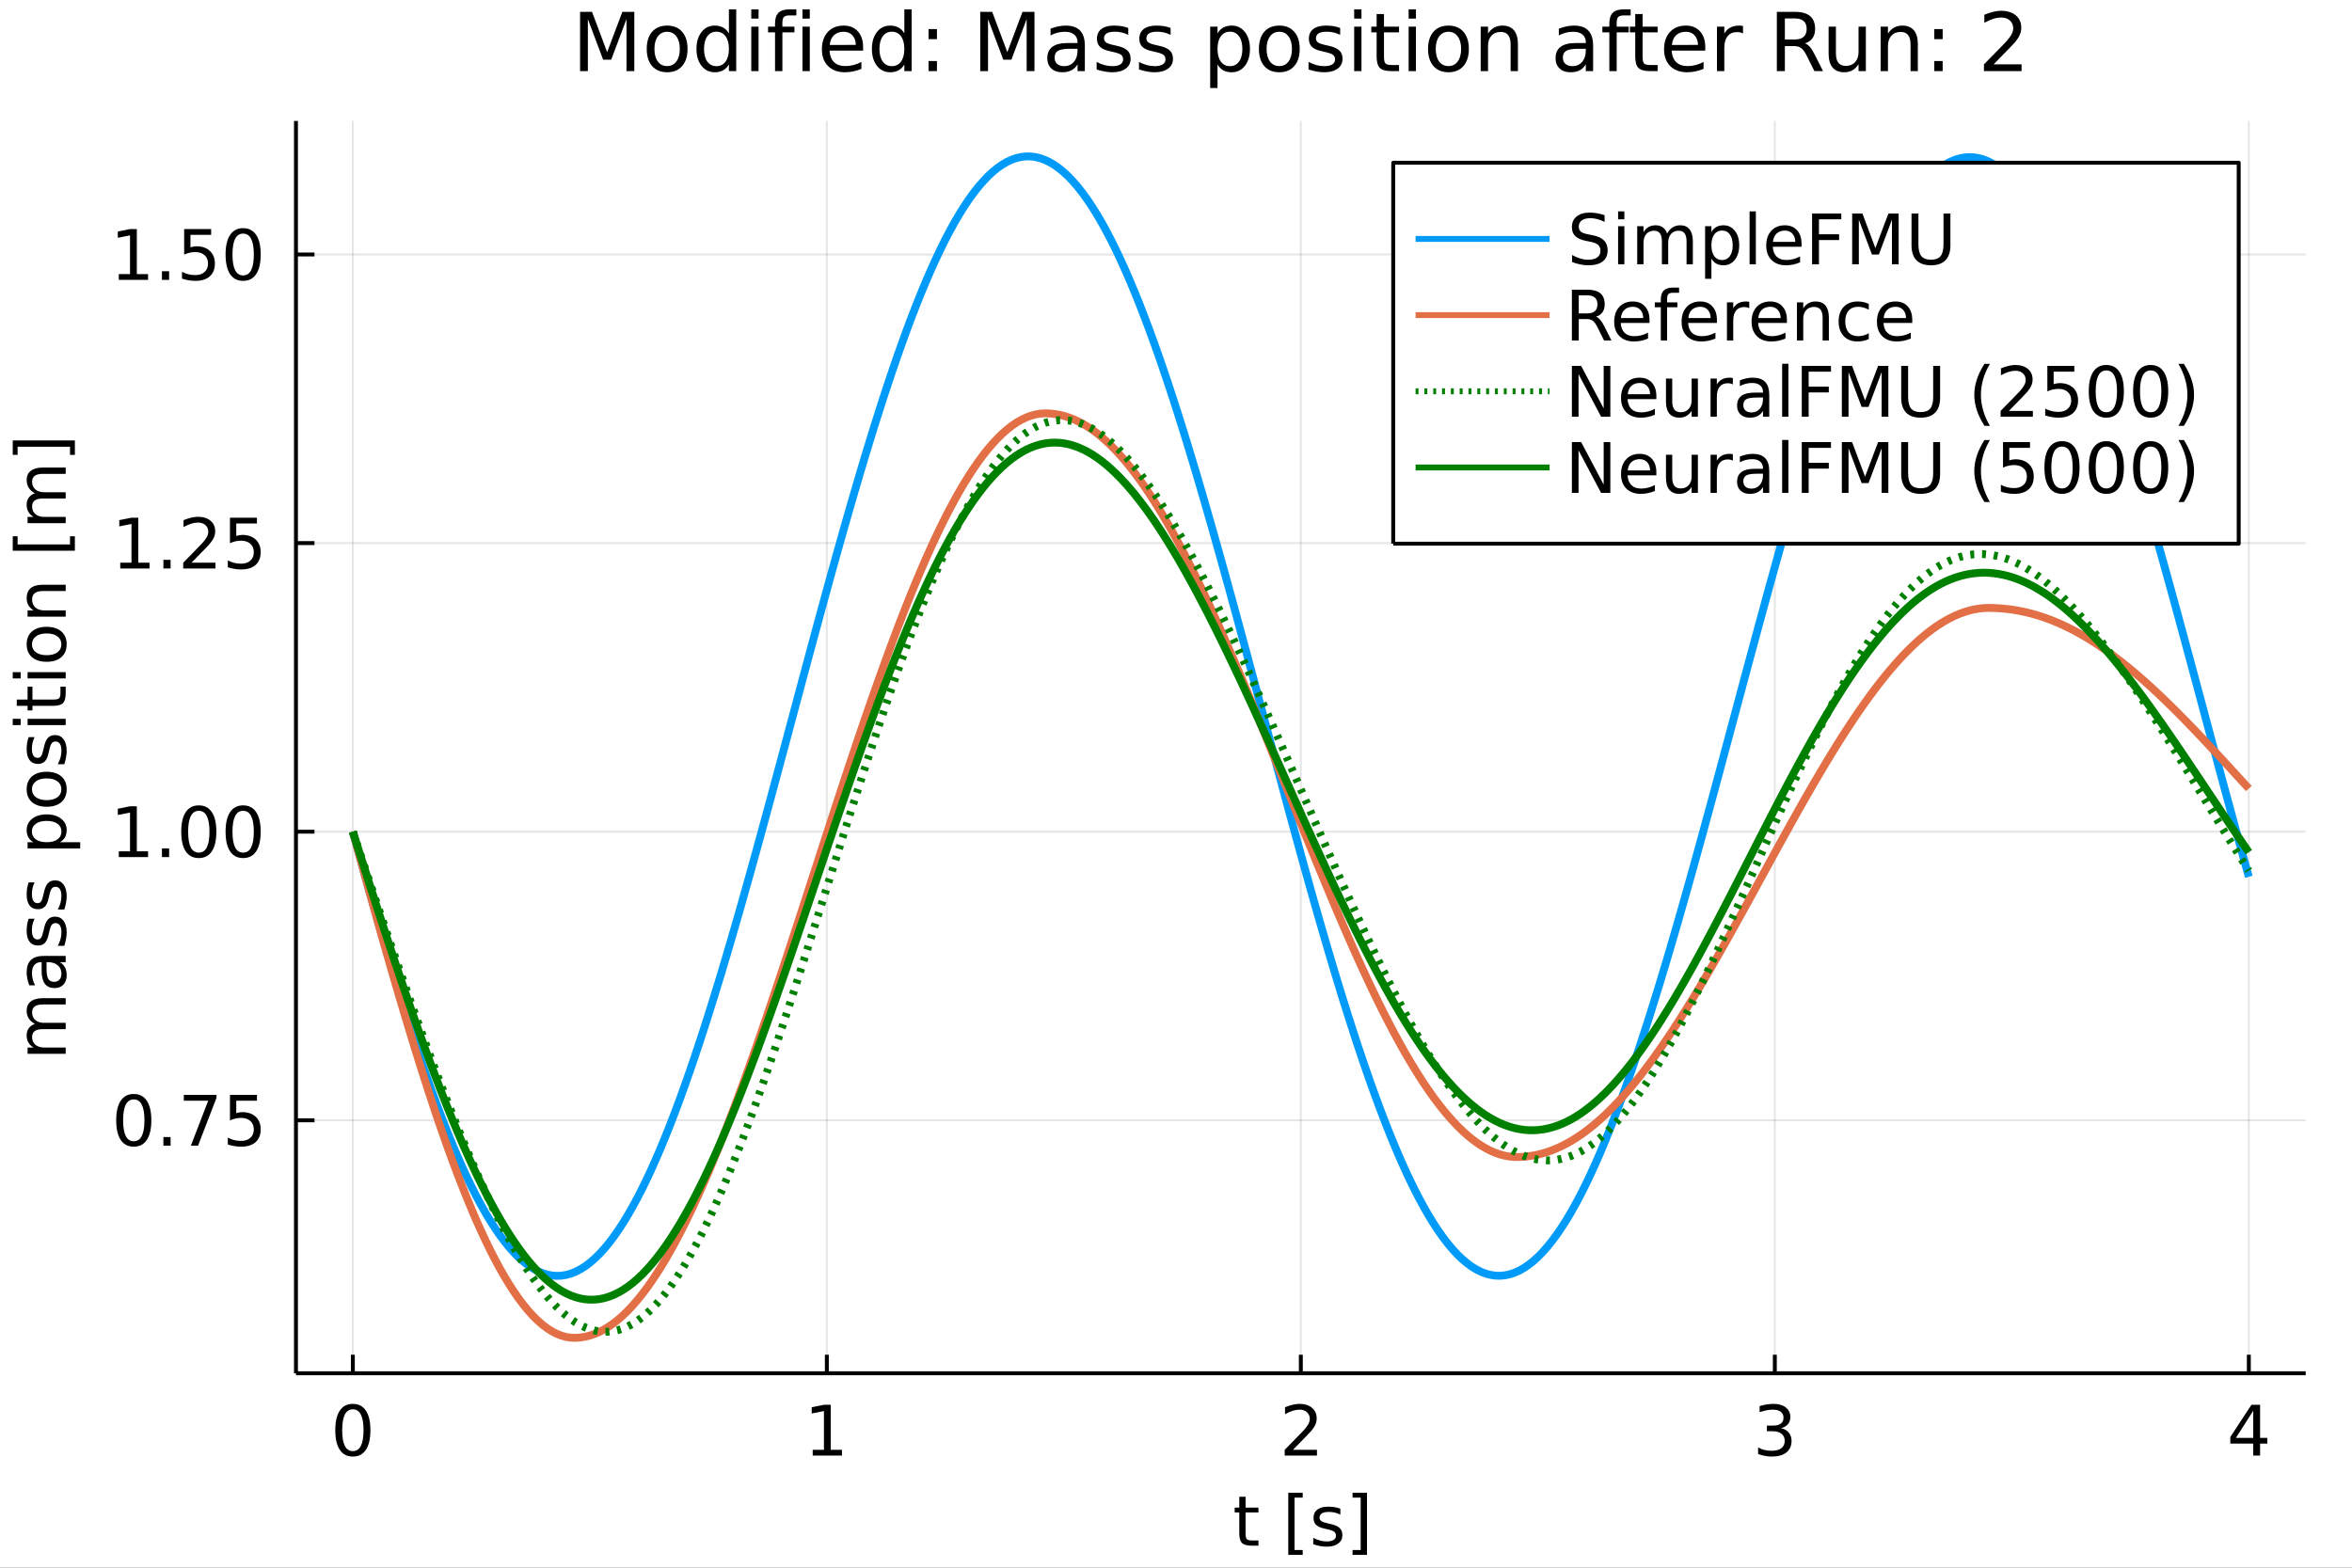 <svg xmlns="http://www.w3.org/2000/svg" xmlns:xlink="http://www.w3.org/1999/xlink" width="600" height="400" viewBox="0 0 2400 1600"><rect x="0" y="0" width="2400" height="1600" fill="#333333" stroke="none"/><defs><clipPath id="clip410"><rect width="2400" height="1600" x="0" y="0"/></clipPath></defs><path fill="#fff" fill-opacity="1" fill-rule="evenodd" d="M0 1600 L2400 1600 L2400 0 L0 0 Z" clip-path="url(#clip410)"/><defs><clipPath id="clip411"><rect width="1681" height="1600" x="480" y="0"/></clipPath></defs><path fill="#fff" fill-opacity="1" fill-rule="evenodd" d="M302.01 1401.58 L2352.76 1401.58 L2352.76 123.472 L302.01 123.472 Z" clip-path="url(#clip410)"/><defs><clipPath id="clip412"><rect width="2052" height="1279" x="302" y="123"/></clipPath></defs><polyline style="stroke:#000;stroke-linecap:butt;stroke-linejoin:round;stroke-width:2;stroke-opacity:.1;fill:none" points="360.05 1401.58 360.05 123.472" clip-path="url(#clip412)"/><polyline style="stroke:#000;stroke-linecap:butt;stroke-linejoin:round;stroke-width:2;stroke-opacity:.1;fill:none" points="843.716 1401.58 843.716 123.472" clip-path="url(#clip412)"/><polyline style="stroke:#000;stroke-linecap:butt;stroke-linejoin:round;stroke-width:2;stroke-opacity:.1;fill:none" points="1327.38 1401.58 1327.38 123.472" clip-path="url(#clip412)"/><polyline style="stroke:#000;stroke-linecap:butt;stroke-linejoin:round;stroke-width:2;stroke-opacity:.1;fill:none" points="1811.05 1401.58 1811.05 123.472" clip-path="url(#clip412)"/><polyline style="stroke:#000;stroke-linecap:butt;stroke-linejoin:round;stroke-width:2;stroke-opacity:.1;fill:none" points="2294.72 1401.58 2294.72 123.472" clip-path="url(#clip412)"/><polyline style="stroke:#000;stroke-linecap:butt;stroke-linejoin:round;stroke-width:4;stroke-opacity:1;fill:none" points="302.01 1401.58 2352.76 1401.58" clip-path="url(#clip410)"/><polyline style="stroke:#000;stroke-linecap:butt;stroke-linejoin:round;stroke-width:4;stroke-opacity:1;fill:none" points="360.05 1401.58 360.05 1382.68" clip-path="url(#clip410)"/><polyline style="stroke:#000;stroke-linecap:butt;stroke-linejoin:round;stroke-width:4;stroke-opacity:1;fill:none" points="843.716 1401.58 843.716 1382.68" clip-path="url(#clip410)"/><polyline style="stroke:#000;stroke-linecap:butt;stroke-linejoin:round;stroke-width:4;stroke-opacity:1;fill:none" points="1327.38 1401.58 1327.38 1382.68" clip-path="url(#clip410)"/><polyline style="stroke:#000;stroke-linecap:butt;stroke-linejoin:round;stroke-width:4;stroke-opacity:1;fill:none" points="1811.05 1401.58 1811.05 1382.68" clip-path="url(#clip410)"/><polyline style="stroke:#000;stroke-linecap:butt;stroke-linejoin:round;stroke-width:4;stroke-opacity:1;fill:none" points="2294.72 1401.58 2294.72 1382.68" clip-path="url(#clip410)"/><path fill="#000" fill-opacity="1" fill-rule="evenodd" d="M360.05 1438.36 Q354.633 1438.36 351.89 1443.71 Q349.182 1449.02 349.182 1459.71 Q349.182 1470.37 351.89 1475.72 Q354.633 1481.03 360.05 1481.03 Q365.501 1481.03 368.21 1475.72 Q370.953 1470.37 370.953 1459.71 Q370.953 1449.02 368.21 1443.71 Q365.501 1438.36 360.05 1438.36 M360.05 1432.8 Q368.765 1432.8 373.348 1439.71 Q377.966 1446.59 377.966 1459.71 Q377.966 1472.8 373.348 1479.71 Q368.765 1486.59 360.05 1486.59 Q351.335 1486.59 346.717 1479.71 Q342.133 1472.8 342.133 1459.71 Q342.133 1446.59 346.717 1439.71 Q351.335 1432.8 360.05 1432.8 Z" clip-path="url(#clip410)"/><path fill="#000" fill-opacity="1" fill-rule="evenodd" d="M829.289 1479.68 L840.748 1479.68 L840.748 1440.13 L828.282 1442.63 L828.282 1436.24 L840.678 1433.74 L847.692 1433.74 L847.692 1479.68 L859.15 1479.68 L859.15 1485.58 L829.289 1485.58 L829.289 1479.68 Z" clip-path="url(#clip410)"/><path fill="#000" fill-opacity="1" fill-rule="evenodd" d="M1319.36 1479.68 L1343.84 1479.68 L1343.84 1485.58 L1310.92 1485.58 L1310.92 1479.68 Q1314.92 1475.55 1321.79 1468.6 Q1328.7 1461.62 1330.47 1459.61 Q1333.84 1455.82 1335.16 1453.22 Q1336.51 1450.58 1336.51 1448.05 Q1336.51 1443.91 1333.6 1441.31 Q1330.72 1438.71 1326.06 1438.71 Q1322.76 1438.71 1319.08 1439.85 Q1315.44 1441 1311.27 1443.32 L1311.27 1436.24 Q1315.51 1434.54 1319.19 1433.67 Q1322.87 1432.8 1325.92 1432.8 Q1333.98 1432.8 1338.77 1436.83 Q1343.56 1440.86 1343.56 1447.59 Q1343.56 1450.79 1342.35 1453.67 Q1341.17 1456.52 1338.01 1460.41 Q1337.14 1461.41 1332.49 1466.24 Q1327.83 1471.03 1319.36 1479.68 Z" clip-path="url(#clip410)"/><path fill="#000" fill-opacity="1" fill-rule="evenodd" d="M1817.42 1457.63 Q1822.46 1458.7 1825.27 1462.11 Q1828.12 1465.51 1828.12 1470.51 Q1828.12 1478.18 1822.84 1482.39 Q1817.56 1486.59 1807.84 1486.59 Q1804.57 1486.59 1801.1 1485.93 Q1797.66 1485.3 1793.98 1484.02 L1793.98 1477.25 Q1796.9 1478.95 1800.37 1479.82 Q1803.84 1480.68 1807.63 1480.68 Q1814.23 1480.68 1817.66 1478.08 Q1821.14 1475.48 1821.14 1470.51 Q1821.14 1465.93 1817.91 1463.36 Q1814.71 1460.75 1808.98 1460.75 L1802.94 1460.75 L1802.94 1454.99 L1809.26 1454.99 Q1814.43 1454.99 1817.18 1452.94 Q1819.92 1450.86 1819.92 1446.97 Q1819.92 1442.98 1817.07 1440.86 Q1814.26 1438.71 1808.98 1438.71 Q1806.1 1438.71 1802.8 1439.33 Q1799.5 1439.96 1795.55 1441.27 L1795.55 1435.02 Q1799.54 1433.91 1803.01 1433.36 Q1806.52 1432.8 1809.61 1432.8 Q1817.59 1432.8 1822.25 1436.45 Q1826.9 1440.06 1826.9 1446.24 Q1826.9 1450.55 1824.43 1453.53 Q1821.97 1456.48 1817.42 1457.63 Z" clip-path="url(#clip410)"/><path fill="#000" fill-opacity="1" fill-rule="evenodd" d="M2299.23 1439.85 L2281.52 1467.52 L2299.23 1467.52 L2299.23 1439.85 M2297.39 1433.74 L2306.21 1433.74 L2306.21 1467.52 L2313.6 1467.52 L2313.6 1473.36 L2306.21 1473.36 L2306.21 1485.58 L2299.23 1485.58 L2299.23 1473.36 L2275.83 1473.36 L2275.83 1466.59 L2297.39 1433.74 Z" clip-path="url(#clip410)"/><path fill="#000" fill-opacity="1" fill-rule="evenodd" d="M1270.99 1527.62 L1270.99 1538.66 L1284.15 1538.66 L1284.15 1543.62 L1270.99 1543.62 L1270.99 1564.74 Q1270.99 1569.49 1272.28 1570.85 Q1273.6 1572.2 1277.59 1572.2 L1284.15 1572.2 L1284.15 1577.55 L1277.59 1577.55 Q1270.2 1577.55 1267.38 1574.8 Q1264.57 1572.03 1264.57 1564.74 L1264.57 1543.62 L1259.88 1543.62 L1259.88 1538.66 L1264.57 1538.66 L1264.57 1527.62 L1270.99 1527.62 Z" clip-path="url(#clip410)"/><path fill="#000" fill-opacity="1" fill-rule="evenodd" d="M1314.57 1523.52 L1329.29 1523.52 L1329.29 1528.49 L1320.96 1528.49 L1320.96 1581.96 L1329.29 1581.96 L1329.29 1586.92 L1314.57 1586.92 L1314.57 1523.52 Z" clip-path="url(#clip410)"/><path fill="#000" fill-opacity="1" fill-rule="evenodd" d="M1367.7 1539.8 L1367.7 1545.85 Q1364.99 1544.46 1362.07 1543.76 Q1359.15 1543.07 1356.03 1543.07 Q1351.27 1543.07 1348.88 1544.53 Q1346.51 1545.99 1346.51 1548.9 Q1346.51 1551.12 1348.22 1552.41 Q1349.92 1553.66 1355.06 1554.8 L1357.24 1555.29 Q1364.05 1556.75 1366.9 1559.42 Q1369.78 1562.06 1369.78 1566.82 Q1369.78 1572.24 1365.47 1575.4 Q1361.2 1578.55 1353.7 1578.55 Q1350.58 1578.55 1347.17 1577.93 Q1343.81 1577.34 1340.06 1576.12 L1340.06 1569.53 Q1343.6 1571.37 1347.04 1572.3 Q1350.47 1573.21 1353.84 1573.21 Q1358.35 1573.21 1360.79 1571.68 Q1363.22 1570.12 1363.22 1567.3 Q1363.22 1564.7 1361.45 1563.31 Q1359.71 1561.92 1353.77 1560.64 L1351.55 1560.12 Q1345.61 1558.87 1342.97 1556.3 Q1340.33 1553.69 1340.33 1549.18 Q1340.33 1543.69 1344.22 1540.71 Q1348.11 1537.72 1355.26 1537.72 Q1358.81 1537.72 1361.93 1538.24 Q1365.06 1538.76 1367.7 1539.8 Z" clip-path="url(#clip410)"/><path fill="#000" fill-opacity="1" fill-rule="evenodd" d="M1394.88 1523.52 L1394.88 1586.92 L1380.16 1586.92 L1380.16 1581.96 L1388.46 1581.96 L1388.46 1528.49 L1380.16 1528.49 L1380.16 1523.52 L1394.88 1523.52 Z" clip-path="url(#clip410)"/><polyline style="stroke:#000;stroke-linecap:butt;stroke-linejoin:round;stroke-width:2;stroke-opacity:.1;fill:none" points="302.01 1143.39 2352.76 1143.39" clip-path="url(#clip412)"/><polyline style="stroke:#000;stroke-linecap:butt;stroke-linejoin:round;stroke-width:2;stroke-opacity:.1;fill:none" points="302.01 848.833 2352.76 848.833" clip-path="url(#clip412)"/><polyline style="stroke:#000;stroke-linecap:butt;stroke-linejoin:round;stroke-width:2;stroke-opacity:.1;fill:none" points="302.01 554.278 2352.76 554.278" clip-path="url(#clip412)"/><polyline style="stroke:#000;stroke-linecap:butt;stroke-linejoin:round;stroke-width:2;stroke-opacity:.1;fill:none" points="302.01 259.723 2352.76 259.723" clip-path="url(#clip412)"/><polyline style="stroke:#000;stroke-linecap:butt;stroke-linejoin:round;stroke-width:4;stroke-opacity:1;fill:none" points="302.01 1401.58 302.01 123.472" clip-path="url(#clip410)"/><polyline style="stroke:#000;stroke-linecap:butt;stroke-linejoin:round;stroke-width:4;stroke-opacity:1;fill:none" points="302.01 1143.39 320.908 1143.39" clip-path="url(#clip410)"/><polyline style="stroke:#000;stroke-linecap:butt;stroke-linejoin:round;stroke-width:4;stroke-opacity:1;fill:none" points="302.01 848.833 320.908 848.833" clip-path="url(#clip410)"/><polyline style="stroke:#000;stroke-linecap:butt;stroke-linejoin:round;stroke-width:4;stroke-opacity:1;fill:none" points="302.01 554.278 320.908 554.278" clip-path="url(#clip410)"/><polyline style="stroke:#000;stroke-linecap:butt;stroke-linejoin:round;stroke-width:4;stroke-opacity:1;fill:none" points="302.01 259.723 320.908 259.723" clip-path="url(#clip410)"/><path fill="#000" fill-opacity="1" fill-rule="evenodd" d="M136.497 1122.09 Q131.08 1122.09 128.337 1127.43 Q125.629 1132.75 125.629 1143.44 Q125.629 1154.1 128.337 1159.45 Q131.08 1164.76 136.497 1164.76 Q141.948 1164.76 144.656 1159.45 Q147.399 1154.1 147.399 1143.44 Q147.399 1132.75 144.656 1127.43 Q141.948 1122.09 136.497 1122.09 M136.497 1116.53 Q145.212 1116.53 149.795 1123.44 Q154.413 1130.31 154.413 1143.44 Q154.413 1156.53 149.795 1163.44 Q145.212 1170.31 136.497 1170.31 Q127.781 1170.31 123.163 1163.44 Q118.58 1156.53 118.58 1143.44 Q118.58 1130.31 123.163 1123.44 Q127.781 1116.53 136.497 1116.53 Z" clip-path="url(#clip410)"/><path fill="#000" fill-opacity="1" fill-rule="evenodd" d="M166.74 1160.49 L174.066 1160.49 L174.066 1169.31 L166.74 1169.31 L166.74 1160.49 Z" clip-path="url(#clip410)"/><path fill="#000" fill-opacity="1" fill-rule="evenodd" d="M187.573 1117.47 L220.906 1117.47 L220.906 1120.45 L202.087 1169.31 L194.76 1169.31 L212.469 1123.37 L187.573 1123.37 L187.573 1117.47 Z" clip-path="url(#clip410)"/><path fill="#000" fill-opacity="1" fill-rule="evenodd" d="M234.656 1117.47 L262.19 1117.47 L262.19 1123.37 L241.08 1123.37 L241.08 1136.08 Q242.607 1135.56 244.135 1135.31 Q245.663 1135.04 247.191 1135.04 Q255.871 1135.04 260.941 1139.79 Q266.01 1144.55 266.01 1152.68 Q266.01 1161.04 260.802 1165.7 Q255.593 1170.31 246.114 1170.31 Q242.85 1170.31 239.448 1169.76 Q236.08 1169.2 232.468 1168.09 L232.468 1161.04 Q235.593 1162.75 238.927 1163.58 Q242.26 1164.41 245.975 1164.41 Q251.982 1164.41 255.489 1161.25 Q258.996 1158.09 258.996 1152.68 Q258.996 1147.26 255.489 1144.1 Q251.982 1140.94 245.975 1140.94 Q243.163 1140.94 240.35 1141.56 Q237.573 1142.19 234.656 1143.51 L234.656 1117.47 Z" clip-path="url(#clip410)"/><path fill="#000" fill-opacity="1" fill-rule="evenodd" d="M121.219 868.85 L132.677 868.85 L132.677 829.301 L120.212 831.801 L120.212 825.413 L132.608 822.913 L139.622 822.913 L139.622 868.85 L151.08 868.85 L151.08 874.753 L121.219 874.753 L121.219 868.85 Z" clip-path="url(#clip410)"/><path fill="#000" fill-opacity="1" fill-rule="evenodd" d="M165.247 865.933 L172.573 865.933 L172.573 874.753 L165.247 874.753 L165.247 865.933 Z" clip-path="url(#clip410)"/><path fill="#000" fill-opacity="1" fill-rule="evenodd" d="M202.851 827.531 Q197.434 827.531 194.691 832.878 Q191.983 838.19 191.983 848.885 Q191.983 859.544 194.691 864.892 Q197.434 870.204 202.851 870.204 Q208.302 870.204 211.01 864.892 Q213.753 859.544 213.753 848.885 Q213.753 838.19 211.01 832.878 Q208.302 827.531 202.851 827.531 M202.851 821.975 Q211.566 821.975 216.149 828.885 Q220.767 835.76 220.767 848.885 Q220.767 861.975 216.149 868.885 Q211.566 875.76 202.851 875.76 Q194.135 875.76 189.517 868.885 Q184.934 861.975 184.934 848.885 Q184.934 835.76 189.517 828.885 Q194.135 821.975 202.851 821.975 Z" clip-path="url(#clip410)"/><path fill="#000" fill-opacity="1" fill-rule="evenodd" d="M248.093 827.531 Q242.677 827.531 239.934 832.878 Q237.225 838.19 237.225 848.885 Q237.225 859.544 239.934 864.892 Q242.677 870.204 248.093 870.204 Q253.545 870.204 256.253 864.892 Q258.996 859.544 258.996 848.885 Q258.996 838.19 256.253 832.878 Q253.545 827.531 248.093 827.531 M248.093 821.975 Q256.809 821.975 261.392 828.885 Q266.01 835.76 266.01 848.885 Q266.01 861.975 261.392 868.885 Q256.809 875.76 248.093 875.76 Q239.378 875.76 234.76 868.885 Q230.177 861.975 230.177 848.885 Q230.177 835.76 234.76 828.885 Q239.378 821.975 248.093 821.975 Z" clip-path="url(#clip410)"/><path fill="#000" fill-opacity="1" fill-rule="evenodd" d="M122.712 574.295 L134.17 574.295 L134.17 534.747 L121.705 537.247 L121.705 530.858 L134.101 528.358 L141.115 528.358 L141.115 574.295 L152.573 574.295 L152.573 580.198 L122.712 580.198 L122.712 574.295 Z" clip-path="url(#clip410)"/><path fill="#000" fill-opacity="1" fill-rule="evenodd" d="M166.74 571.378 L174.066 571.378 L174.066 580.198 L166.74 580.198 L166.74 571.378 Z" clip-path="url(#clip410)"/><path fill="#000" fill-opacity="1" fill-rule="evenodd" d="M195.385 574.295 L219.864 574.295 L219.864 580.198 L186.948 580.198 L186.948 574.295 Q190.941 570.163 197.816 563.219 Q204.726 556.24 206.496 554.226 Q209.864 550.441 211.184 547.837 Q212.538 545.198 212.538 542.663 Q212.538 538.531 209.621 535.927 Q206.739 533.323 202.087 533.323 Q198.788 533.323 195.108 534.469 Q191.462 535.615 187.295 537.941 L187.295 530.858 Q191.531 529.156 195.212 528.288 Q198.892 527.42 201.948 527.42 Q210.003 527.42 214.795 531.448 Q219.587 535.476 219.587 542.212 Q219.587 545.406 218.371 548.288 Q217.191 551.135 214.031 555.024 Q213.163 556.031 208.51 560.858 Q203.857 565.649 195.385 574.295 Z" clip-path="url(#clip410)"/><path fill="#000" fill-opacity="1" fill-rule="evenodd" d="M234.656 528.358 L262.19 528.358 L262.19 534.261 L241.08 534.261 L241.08 546.969 Q242.607 546.448 244.135 546.205 Q245.663 545.927 247.191 545.927 Q255.871 545.927 260.941 550.684 Q266.01 555.441 266.01 563.566 Q266.01 571.934 260.802 576.587 Q255.593 581.205 246.114 581.205 Q242.85 581.205 239.448 580.649 Q236.08 580.094 232.468 578.983 L232.468 571.934 Q235.593 573.635 238.927 574.469 Q242.26 575.302 245.975 575.302 Q251.982 575.302 255.489 572.142 Q258.996 568.983 258.996 563.566 Q258.996 558.149 255.489 554.99 Q251.982 551.83 245.975 551.83 Q243.163 551.83 240.35 552.455 Q237.573 553.08 234.656 554.399 L234.656 528.358 Z" clip-path="url(#clip410)"/><path fill="#000" fill-opacity="1" fill-rule="evenodd" d="M121.219 279.74 L132.677 279.74 L132.677 240.192 L120.212 242.692 L120.212 236.303 L132.608 233.803 L139.622 233.803 L139.622 279.74 L151.08 279.74 L151.08 285.643 L121.219 285.643 L121.219 279.74 Z" clip-path="url(#clip410)"/><path fill="#000" fill-opacity="1" fill-rule="evenodd" d="M165.247 276.824 L172.573 276.824 L172.573 285.643 L165.247 285.643 L165.247 276.824 Z" clip-path="url(#clip410)"/><path fill="#000" fill-opacity="1" fill-rule="evenodd" d="M187.92 233.803 L215.455 233.803 L215.455 239.706 L194.344 239.706 L194.344 252.414 Q195.871 251.893 197.399 251.65 Q198.927 251.372 200.455 251.372 Q209.135 251.372 214.205 256.129 Q219.274 260.886 219.274 269.011 Q219.274 277.379 214.066 282.032 Q208.857 286.65 199.378 286.65 Q196.114 286.65 192.712 286.094 Q189.344 285.539 185.733 284.428 L185.733 277.379 Q188.858 279.08 192.191 279.914 Q195.524 280.747 199.239 280.747 Q205.246 280.747 208.753 277.587 Q212.26 274.428 212.26 269.011 Q212.26 263.594 208.753 260.435 Q205.246 257.275 199.239 257.275 Q196.427 257.275 193.614 257.9 Q190.837 258.525 187.92 259.844 L187.92 233.803 Z" clip-path="url(#clip410)"/><path fill="#000" fill-opacity="1" fill-rule="evenodd" d="M248.093 238.421 Q242.677 238.421 239.934 243.768 Q237.225 249.081 237.225 259.775 Q237.225 270.435 239.934 275.782 Q242.677 281.094 248.093 281.094 Q253.545 281.094 256.253 275.782 Q258.996 270.435 258.996 259.775 Q258.996 249.081 256.253 243.768 Q253.545 238.421 248.093 238.421 M248.093 232.865 Q256.809 232.865 261.392 239.775 Q266.01 246.65 266.01 259.775 Q266.01 272.865 261.392 279.775 Q256.809 286.65 248.093 286.65 Q239.378 286.65 234.76 279.775 Q230.177 272.865 230.177 259.775 Q230.177 246.65 234.76 239.775 Q239.378 232.865 248.093 232.865 Z" clip-path="url(#clip410)"/><path fill="#000" fill-opacity="1" fill-rule="evenodd" d="M35.605 1045.01 Q31.299 1042.61 29.251 1039.28 Q27.202 1035.94 27.202 1031.43 Q27.202 1025.35 31.473 1022.06 Q35.709 1018.76 43.556 1018.76 L67.028 1018.76 L67.028 1025.18 L43.764 1025.18 Q38.174 1025.18 35.466 1027.16 Q32.758 1029.14 32.758 1033.2 Q32.758 1038.17 36.056 1041.05 Q39.355 1043.93 45.049 1043.93 L67.028 1043.93 L67.028 1050.35 L43.764 1050.35 Q38.139 1050.35 35.466 1052.33 Q32.758 1054.31 32.758 1058.44 Q32.758 1063.34 36.091 1066.22 Q39.389 1069.1 45.049 1069.1 L67.028 1069.1 L67.028 1075.53 L28.14 1075.53 L28.14 1069.1 L34.181 1069.1 Q30.605 1066.92 28.903 1063.86 Q27.202 1060.81 27.202 1056.6 Q27.202 1052.37 29.355 1049.42 Q31.508 1046.43 35.605 1045.01 Z" clip-path="url(#clip410)"/><path fill="#000" fill-opacity="1" fill-rule="evenodd" d="M47.48 988.341 Q47.48 996.084 49.251 999.07 Q51.021 1002.06 55.292 1002.06 Q58.695 1002.06 60.709 999.834 Q62.688 997.577 62.688 993.723 Q62.688 988.41 58.938 985.216 Q55.153 981.987 48.903 981.987 L47.48 981.987 L47.48 988.341 M44.841 975.598 L67.028 975.598 L67.028 981.987 L61.125 981.987 Q64.667 984.174 66.368 987.438 Q68.035 990.702 68.035 995.424 Q68.035 1001.4 64.702 1004.94 Q61.334 1008.44 55.709 1008.44 Q49.146 1008.44 45.813 1004.07 Q42.48 999.66 42.48 990.945 L42.48 981.987 L41.855 981.987 Q37.445 981.987 35.049 984.903 Q32.619 987.785 32.619 993.028 Q32.619 996.362 33.417 999.521 Q34.216 1002.68 35.813 1005.6 L29.91 1005.6 Q28.556 1002.09 27.896 998.792 Q27.202 995.493 27.202 992.369 Q27.202 983.931 31.577 979.764 Q35.952 975.598 44.841 975.598 Z" clip-path="url(#clip410)"/><path fill="#000" fill-opacity="1" fill-rule="evenodd" d="M29.285 937.647 L35.327 937.647 Q33.938 940.355 33.244 943.272 Q32.549 946.188 32.549 949.313 Q32.549 954.07 34.008 956.466 Q35.466 958.827 38.383 958.827 Q40.605 958.827 41.889 957.126 Q43.139 955.424 44.285 950.285 L44.771 948.098 Q46.23 941.292 48.903 938.445 Q51.542 935.563 56.299 935.563 Q61.716 935.563 64.875 939.869 Q68.035 944.14 68.035 951.64 Q68.035 954.765 67.41 958.167 Q66.82 961.535 65.605 965.285 L59.007 965.285 Q60.848 961.744 61.785 958.306 Q62.688 954.869 62.688 951.501 Q62.688 946.987 61.16 944.556 Q59.598 942.126 56.785 942.126 Q54.181 942.126 52.792 943.897 Q51.403 945.633 50.118 951.57 L49.598 953.792 Q48.348 959.73 45.778 962.369 Q43.174 965.008 38.66 965.008 Q33.174 965.008 30.188 961.119 Q27.202 957.23 27.202 950.077 Q27.202 946.535 27.723 943.41 Q28.244 940.285 29.285 937.647 Z" clip-path="url(#clip410)"/><path fill="#000" fill-opacity="1" fill-rule="evenodd" d="M29.285 900.598 L35.327 900.598 Q33.938 903.306 33.244 906.223 Q32.549 909.14 32.549 912.265 Q32.549 917.022 34.008 919.418 Q35.466 921.779 38.383 921.779 Q40.605 921.779 41.889 920.077 Q43.139 918.376 44.285 913.237 L44.771 911.049 Q46.23 904.244 48.903 901.397 Q51.542 898.515 56.299 898.515 Q61.716 898.515 64.875 902.82 Q68.035 907.091 68.035 914.591 Q68.035 917.716 67.41 921.119 Q66.82 924.487 65.605 928.237 L59.007 928.237 Q60.848 924.695 61.785 921.258 Q62.688 917.82 62.688 914.452 Q62.688 909.938 61.16 907.508 Q59.598 905.077 56.785 905.077 Q54.181 905.077 52.792 906.848 Q51.403 908.584 50.118 914.522 L49.598 916.744 Q48.348 922.681 45.778 925.32 Q43.174 927.959 38.66 927.959 Q33.174 927.959 30.188 924.07 Q27.202 920.181 27.202 913.029 Q27.202 909.487 27.723 906.362 Q28.244 903.237 29.285 900.598 Z" clip-path="url(#clip410)"/><path fill="#000" fill-opacity="1" fill-rule="evenodd" d="M61.195 859.557 L81.82 859.557 L81.82 865.98 L28.14 865.98 L28.14 859.557 L34.042 859.557 Q30.57 857.543 28.903 854.487 Q27.202 851.397 27.202 847.126 Q27.202 840.043 32.827 835.633 Q38.452 831.189 47.618 831.189 Q56.785 831.189 62.41 835.633 Q68.035 840.043 68.035 847.126 Q68.035 851.397 66.368 854.487 Q64.667 857.543 61.195 859.557 M47.618 837.821 Q40.57 837.821 36.577 840.737 Q32.549 843.619 32.549 848.689 Q32.549 853.758 36.577 856.675 Q40.57 859.557 47.618 859.557 Q54.667 859.557 58.695 856.675 Q62.688 853.758 62.688 848.689 Q62.688 843.619 58.695 840.737 Q54.667 837.821 47.618 837.821 Z" clip-path="url(#clip410)"/><path fill="#000" fill-opacity="1" fill-rule="evenodd" d="M32.619 805.529 Q32.619 810.668 36.646 813.654 Q40.639 816.64 47.618 816.64 Q54.598 816.64 58.625 813.689 Q62.618 810.703 62.618 805.529 Q62.618 800.425 58.591 797.439 Q54.563 794.453 47.618 794.453 Q40.709 794.453 36.681 797.439 Q32.619 800.425 32.619 805.529 M27.202 805.529 Q27.202 797.196 32.619 792.439 Q38.035 787.682 47.618 787.682 Q57.167 787.682 62.618 792.439 Q68.035 797.196 68.035 805.529 Q68.035 813.897 62.618 818.654 Q57.167 823.376 47.618 823.376 Q38.035 823.376 32.619 818.654 Q27.202 813.897 27.202 805.529 Z" clip-path="url(#clip410)"/><path fill="#000" fill-opacity="1" fill-rule="evenodd" d="M29.285 752.3 L35.327 752.3 Q33.938 755.009 33.244 757.925 Q32.549 760.842 32.549 763.967 Q32.549 768.724 34.008 771.12 Q35.466 773.481 38.383 773.481 Q40.605 773.481 41.889 771.779 Q43.139 770.078 44.285 764.939 L44.771 762.752 Q46.23 755.946 48.903 753.099 Q51.542 750.217 56.299 750.217 Q61.716 750.217 64.875 754.523 Q68.035 758.793 68.035 766.293 Q68.035 769.418 67.41 772.821 Q66.82 776.189 65.605 779.939 L59.007 779.939 Q60.848 776.397 61.785 772.96 Q62.688 769.522 62.688 766.154 Q62.688 761.641 61.16 759.21 Q59.598 756.779 56.785 756.779 Q54.181 756.779 52.792 758.55 Q51.403 760.286 50.118 766.224 L49.598 768.446 Q48.348 774.384 45.778 777.022 Q43.174 779.661 38.66 779.661 Q33.174 779.661 30.188 775.772 Q27.202 771.884 27.202 764.731 Q27.202 761.189 27.723 758.064 Q28.244 754.939 29.285 752.3 Z" clip-path="url(#clip410)"/><path fill="#000" fill-opacity="1" fill-rule="evenodd" d="M28.14 740.043 L28.14 733.655 L67.028 733.655 L67.028 740.043 L28.14 740.043 M13.001 740.043 L13.001 733.655 L21.091 733.655 L21.091 740.043 L13.001 740.043 Z" clip-path="url(#clip410)"/><path fill="#000" fill-opacity="1" fill-rule="evenodd" d="M17.098 713.967 L28.14 713.967 L28.14 700.808 L33.105 700.808 L33.105 713.967 L54.216 713.967 Q58.973 713.967 60.327 712.683 Q61.681 711.363 61.681 707.37 L61.681 700.808 L67.028 700.808 L67.028 707.37 Q67.028 714.766 64.285 717.578 Q61.507 720.391 54.216 720.391 L33.105 720.391 L33.105 725.078 L28.14 725.078 L28.14 720.391 L17.098 720.391 L17.098 713.967 Z" clip-path="url(#clip410)"/><path fill="#000" fill-opacity="1" fill-rule="evenodd" d="M28.14 692.405 L28.14 686.016 L67.028 686.016 L67.028 692.405 L28.14 692.405 M13.001 692.405 L13.001 686.016 L21.091 686.016 L21.091 692.405 L13.001 692.405 Z" clip-path="url(#clip410)"/><path fill="#000" fill-opacity="1" fill-rule="evenodd" d="M32.619 657.579 Q32.619 662.717 36.646 665.704 Q40.639 668.69 47.618 668.69 Q54.598 668.69 58.625 665.738 Q62.618 662.752 62.618 657.579 Q62.618 652.474 58.591 649.488 Q54.563 646.502 47.618 646.502 Q40.709 646.502 36.681 649.488 Q32.619 652.474 32.619 657.579 M27.202 657.579 Q27.202 649.245 32.619 644.488 Q38.035 639.732 47.618 639.732 Q57.167 639.732 62.618 644.488 Q68.035 649.245 68.035 657.579 Q68.035 665.947 62.618 670.704 Q57.167 675.426 47.618 675.426 Q38.035 675.426 32.619 670.704 Q27.202 665.947 27.202 657.579 Z" clip-path="url(#clip410)"/><path fill="#000" fill-opacity="1" fill-rule="evenodd" d="M43.556 596.815 L67.028 596.815 L67.028 603.204 L43.764 603.204 Q38.244 603.204 35.501 605.357 Q32.758 607.509 32.758 611.815 Q32.758 616.989 36.056 619.975 Q39.355 622.961 45.049 622.961 L67.028 622.961 L67.028 629.384 L28.14 629.384 L28.14 622.961 L34.181 622.961 Q30.674 620.669 28.938 617.579 Q27.202 614.454 27.202 610.391 Q27.202 603.69 31.369 600.253 Q35.501 596.815 43.556 596.815 Z" clip-path="url(#clip410)"/><path fill="#000" fill-opacity="1" fill-rule="evenodd" d="M13.001 562.058 L13.001 547.336 L17.966 547.336 L17.966 555.669 L71.438 555.669 L71.438 547.336 L76.403 547.336 L76.403 562.058 L13.001 562.058 Z" clip-path="url(#clip410)"/><path fill="#000" fill-opacity="1" fill-rule="evenodd" d="M35.605 503.448 Q31.299 501.052 29.251 497.718 Q27.202 494.385 27.202 489.871 Q27.202 483.795 31.473 480.496 Q35.709 477.198 43.556 477.198 L67.028 477.198 L67.028 483.621 L43.764 483.621 Q38.174 483.621 35.466 485.6 Q32.758 487.58 32.758 491.642 Q32.758 496.607 36.056 499.489 Q39.355 502.371 45.049 502.371 L67.028 502.371 L67.028 508.795 L43.764 508.795 Q38.139 508.795 35.466 510.774 Q32.758 512.753 32.758 516.885 Q32.758 521.781 36.091 524.663 Q39.389 527.545 45.049 527.545 L67.028 527.545 L67.028 533.968 L28.14 533.968 L28.14 527.545 L34.181 527.545 Q30.605 525.357 28.903 522.302 Q27.202 519.246 27.202 515.045 Q27.202 510.809 29.355 507.857 Q31.508 504.871 35.605 503.448 Z" clip-path="url(#clip410)"/><path fill="#000" fill-opacity="1" fill-rule="evenodd" d="M13.001 449.524 L76.403 449.524 L76.403 464.246 L71.438 464.246 L71.438 455.948 L17.966 455.948 L17.966 464.246 L13.001 464.246 L13.001 449.524 Z" clip-path="url(#clip410)"/><path fill="#000" fill-opacity="1" fill-rule="evenodd" d="M591.921 12.096 L604.114 12.096 L619.548 53.253 L635.063 12.096 L647.256 12.096 L647.256 72.576 L639.276 72.576 L639.276 19.469 L623.68 60.95 L615.457 60.95 L599.861 19.469 L599.861 72.576 L591.921 72.576 L591.921 12.096 Z" clip-path="url(#clip410)"/><path fill="#000" fill-opacity="1" fill-rule="evenodd" d="M680.757 32.431 Q674.762 32.431 671.278 37.131 Q667.794 41.789 667.794 49.931 Q667.794 58.074 671.238 62.773 Q674.721 67.431 680.757 67.431 Q686.712 67.431 690.196 62.732 Q693.68 58.033 693.68 49.931 Q693.68 41.87 690.196 37.171 Q686.712 32.431 680.757 32.431 M680.757 26.112 Q690.479 26.112 696.029 32.431 Q701.579 38.751 701.579 49.931 Q701.579 61.071 696.029 67.431 Q690.479 73.751 680.757 73.751 Q670.995 73.751 665.445 67.431 Q659.936 61.071 659.936 49.931 Q659.936 38.751 665.445 32.431 Q670.995 26.112 680.757 26.112 Z" clip-path="url(#clip410)"/><path fill="#000" fill-opacity="1" fill-rule="evenodd" d="M743.789 34.092 L743.789 9.544 L751.243 9.544 L751.243 72.576 L743.789 72.576 L743.789 65.77 Q741.44 69.821 737.835 71.806 Q734.27 73.751 729.247 73.751 Q721.023 73.751 715.838 67.188 Q710.694 60.626 710.694 49.931 Q710.694 39.237 715.838 32.675 Q721.023 26.112 729.247 26.112 Q734.27 26.112 737.835 28.097 Q741.44 30.041 743.789 34.092 M718.39 49.931 Q718.39 58.155 721.752 62.854 Q725.155 67.512 731.07 67.512 Q736.984 67.512 740.387 62.854 Q743.789 58.155 743.789 49.931 Q743.789 41.708 740.387 37.05 Q736.984 32.35 731.07 32.35 Q725.155 32.35 721.752 37.05 Q718.39 41.708 718.39 49.931 Z" clip-path="url(#clip410)"/><path fill="#000" fill-opacity="1" fill-rule="evenodd" d="M766.596 27.206 L774.05 27.206 L774.05 72.576 L766.596 72.576 L766.596 27.206 M766.596 9.544 L774.05 9.544 L774.05 18.983 L766.596 18.983 L766.596 9.544 Z" clip-path="url(#clip410)"/><path fill="#000" fill-opacity="1" fill-rule="evenodd" d="M812.614 9.544 L812.614 15.742 L805.485 15.742 Q801.474 15.742 799.894 17.362 Q798.355 18.983 798.355 23.195 L798.355 27.206 L810.629 27.206 L810.629 32.999 L798.355 32.999 L798.355 72.576 L790.861 72.576 L790.861 32.999 L783.731 32.999 L783.731 27.206 L790.861 27.206 L790.861 24.046 Q790.861 16.471 794.385 13.028 Q797.909 9.544 805.566 9.544 L812.614 9.544 Z" clip-path="url(#clip410)"/><path fill="#000" fill-opacity="1" fill-rule="evenodd" d="M818.853 27.206 L826.306 27.206 L826.306 72.576 L818.853 72.576 L818.853 27.206 M818.853 9.544 L826.306 9.544 L826.306 18.983 L818.853 18.983 L818.853 9.544 Z" clip-path="url(#clip410)"/><path fill="#000" fill-opacity="1" fill-rule="evenodd" d="M880.71 48.028 L880.71 51.673 L846.439 51.673 Q846.925 59.37 851.057 63.421 Q855.23 67.431 862.643 67.431 Q866.937 67.431 870.947 66.378 Q874.998 65.325 878.968 63.218 L878.968 70.267 Q874.958 71.968 870.745 72.86 Q866.532 73.751 862.197 73.751 Q851.341 73.751 844.981 67.431 Q838.662 61.112 838.662 50.337 Q838.662 39.197 844.657 32.675 Q850.693 26.112 860.901 26.112 Q870.056 26.112 875.363 32.026 Q880.71 37.9 880.71 48.028 M873.256 45.84 Q873.175 39.723 869.813 36.077 Q866.491 32.431 860.982 32.431 Q854.744 32.431 850.976 35.956 Q847.249 39.48 846.682 45.88 L873.256 45.84 Z" clip-path="url(#clip410)"/><path fill="#000" fill-opacity="1" fill-rule="evenodd" d="M922.799 34.092 L922.799 9.544 L930.253 9.544 L930.253 72.576 L922.799 72.576 L922.799 65.77 Q920.449 69.821 916.844 71.806 Q913.279 73.751 908.256 73.751 Q900.033 73.751 894.848 67.188 Q889.703 60.626 889.703 49.931 Q889.703 39.237 894.848 32.675 Q900.033 26.112 908.256 26.112 Q913.279 26.112 916.844 28.097 Q920.449 30.041 922.799 34.092 M897.4 49.931 Q897.4 58.155 900.762 62.854 Q904.165 67.512 910.079 67.512 Q915.993 67.512 919.396 62.854 Q922.799 58.155 922.799 49.931 Q922.799 41.708 919.396 37.05 Q915.993 32.35 910.079 32.35 Q904.165 32.35 900.762 37.05 Q897.4 41.708 897.4 49.931 Z" clip-path="url(#clip410)"/><path fill="#000" fill-opacity="1" fill-rule="evenodd" d="M947.509 62.287 L956.057 62.287 L956.057 72.576 L947.509 72.576 L947.509 62.287 M947.509 29.677 L956.057 29.677 L956.057 39.966 L947.509 39.966 L947.509 29.677 Z" clip-path="url(#clip410)"/><path fill="#000" fill-opacity="1" fill-rule="evenodd" d="M1000.25 12.096 L1012.45 12.096 L1027.88 53.253 L1043.39 12.096 L1055.59 12.096 L1055.59 72.576 L1047.61 72.576 L1047.61 19.469 L1032.01 60.95 L1023.79 60.95 L1008.19 19.469 L1008.19 72.576 L1000.25 72.576 L1000.25 12.096 Z" clip-path="url(#clip410)"/><path fill="#000" fill-opacity="1" fill-rule="evenodd" d="M1092.13 49.769 Q1083.09 49.769 1079.61 51.835 Q1076.13 53.901 1076.13 58.884 Q1076.13 62.854 1078.72 65.203 Q1081.35 67.512 1085.85 67.512 Q1092.05 67.512 1095.77 63.137 Q1099.54 58.722 1099.54 51.43 L1099.54 49.769 L1092.13 49.769 M1106.99 46.691 L1106.99 72.576 L1099.54 72.576 L1099.54 65.689 Q1096.99 69.821 1093.18 71.806 Q1089.37 73.751 1083.86 73.751 Q1076.9 73.751 1072.76 69.862 Q1068.67 65.933 1068.67 59.37 Q1068.67 51.714 1073.78 47.825 Q1078.92 43.936 1089.09 43.936 L1099.54 43.936 L1099.54 43.207 Q1099.54 38.062 1096.14 35.267 Q1092.77 32.431 1086.66 32.431 Q1082.77 32.431 1079.08 33.363 Q1075.4 34.295 1071.99 36.158 L1071.99 29.272 Q1076.09 27.692 1079.93 26.922 Q1083.78 26.112 1087.43 26.112 Q1097.27 26.112 1102.13 31.216 Q1106.99 36.32 1106.99 46.691 Z" clip-path="url(#clip410)"/><path fill="#000" fill-opacity="1" fill-rule="evenodd" d="M1151.27 28.543 L1151.27 35.591 Q1148.11 33.971 1144.71 33.161 Q1141.3 32.35 1137.66 32.35 Q1132.11 32.35 1129.31 34.052 Q1126.56 35.753 1126.56 39.156 Q1126.56 41.749 1128.54 43.248 Q1130.53 44.706 1136.52 46.043 L1139.08 46.61 Q1147.02 48.311 1150.34 51.43 Q1153.7 54.509 1153.7 60.059 Q1153.7 66.378 1148.68 70.064 Q1143.69 73.751 1134.94 73.751 Q1131.3 73.751 1127.33 73.022 Q1123.4 72.333 1119.02 70.915 L1119.02 63.218 Q1123.16 65.365 1127.17 66.459 Q1131.18 67.512 1135.11 67.512 Q1140.37 67.512 1143.21 65.73 Q1146.04 63.907 1146.04 60.626 Q1146.04 57.588 1143.98 55.967 Q1141.95 54.347 1135.03 52.848 L1132.43 52.24 Q1125.51 50.782 1122.43 47.785 Q1119.35 44.746 1119.35 39.48 Q1119.35 33.08 1123.89 29.596 Q1128.42 26.112 1136.77 26.112 Q1140.9 26.112 1144.55 26.72 Q1148.19 27.327 1151.27 28.543 Z" clip-path="url(#clip410)"/><path fill="#000" fill-opacity="1" fill-rule="evenodd" d="M1194.49 28.543 L1194.49 35.591 Q1191.33 33.971 1187.93 33.161 Q1184.53 32.35 1180.88 32.35 Q1175.33 32.35 1172.54 34.052 Q1169.78 35.753 1169.78 39.156 Q1169.78 41.749 1171.77 43.248 Q1173.75 44.706 1179.75 46.043 L1182.3 46.61 Q1190.24 48.311 1193.56 51.43 Q1196.92 54.509 1196.92 60.059 Q1196.92 66.378 1191.9 70.064 Q1186.92 73.751 1178.17 73.751 Q1174.52 73.751 1170.55 73.022 Q1166.62 72.333 1162.25 70.915 L1162.25 63.218 Q1166.38 65.365 1170.39 66.459 Q1174.4 67.512 1178.33 67.512 Q1183.6 67.512 1186.43 65.73 Q1189.27 63.907 1189.27 60.626 Q1189.27 57.588 1187.2 55.967 Q1185.18 54.347 1178.25 52.848 L1175.66 52.24 Q1168.73 50.782 1165.65 47.785 Q1162.57 44.746 1162.57 39.48 Q1162.57 33.08 1167.11 29.596 Q1171.65 26.112 1179.99 26.112 Q1184.12 26.112 1187.77 26.72 Q1191.41 27.327 1194.49 28.543 Z" clip-path="url(#clip410)"/><path fill="#000" fill-opacity="1" fill-rule="evenodd" d="M1242.37 65.77 L1242.37 89.833 L1234.88 89.833 L1234.88 27.206 L1242.37 27.206 L1242.37 34.092 Q1244.72 30.041 1248.29 28.097 Q1251.89 26.112 1256.88 26.112 Q1265.14 26.112 1270.29 32.675 Q1275.47 39.237 1275.47 49.931 Q1275.47 60.626 1270.29 67.188 Q1265.14 73.751 1256.88 73.751 Q1251.89 73.751 1248.29 71.806 Q1244.72 69.821 1242.37 65.77 M1267.73 49.931 Q1267.73 41.708 1264.33 37.05 Q1260.97 32.35 1255.05 32.35 Q1249.14 32.35 1245.74 37.05 Q1242.37 41.708 1242.37 49.931 Q1242.37 58.155 1245.74 62.854 Q1249.14 67.512 1255.05 67.512 Q1260.97 67.512 1264.33 62.854 Q1267.73 58.155 1267.73 49.931 Z" clip-path="url(#clip410)"/><path fill="#000" fill-opacity="1" fill-rule="evenodd" d="M1305.41 32.431 Q1299.41 32.431 1295.93 37.131 Q1292.44 41.789 1292.44 49.931 Q1292.44 58.074 1295.89 62.773 Q1299.37 67.431 1305.41 67.431 Q1311.36 67.431 1314.85 62.732 Q1318.33 58.033 1318.33 49.931 Q1318.33 41.87 1314.85 37.171 Q1311.36 32.431 1305.41 32.431 M1305.41 26.112 Q1315.13 26.112 1320.68 32.431 Q1326.23 38.751 1326.23 49.931 Q1326.23 61.071 1320.68 67.431 Q1315.13 73.751 1305.41 73.751 Q1295.64 73.751 1290.09 67.431 Q1284.59 61.071 1284.59 49.931 Q1284.59 38.751 1290.09 32.431 Q1295.64 26.112 1305.41 26.112 Z" clip-path="url(#clip410)"/><path fill="#000" fill-opacity="1" fill-rule="evenodd" d="M1367.51 28.543 L1367.51 35.591 Q1364.35 33.971 1360.94 33.161 Q1357.54 32.35 1353.9 32.35 Q1348.35 32.35 1345.55 34.052 Q1342.8 35.753 1342.8 39.156 Q1342.8 41.749 1344.78 43.248 Q1346.77 44.706 1352.76 46.043 L1355.31 46.61 Q1363.25 48.311 1366.58 51.43 Q1369.94 54.509 1369.94 60.059 Q1369.94 66.378 1364.91 70.064 Q1359.93 73.751 1351.18 73.751 Q1347.54 73.751 1343.57 73.022 Q1339.64 72.333 1335.26 70.915 L1335.26 63.218 Q1339.39 65.365 1343.4 66.459 Q1347.41 67.512 1351.34 67.512 Q1356.61 67.512 1359.45 65.73 Q1362.28 63.907 1362.28 60.626 Q1362.28 57.588 1360.22 55.967 Q1358.19 54.347 1351.26 52.848 L1348.67 52.24 Q1341.74 50.782 1338.66 47.785 Q1335.59 44.746 1335.59 39.48 Q1335.59 33.08 1340.12 29.596 Q1344.66 26.112 1353 26.112 Q1357.14 26.112 1360.78 26.72 Q1364.43 27.327 1367.51 28.543 Z" clip-path="url(#clip410)"/><path fill="#000" fill-opacity="1" fill-rule="evenodd" d="M1381.81 27.206 L1389.26 27.206 L1389.26 72.576 L1381.81 72.576 L1381.81 27.206 M1381.81 9.544 L1389.26 9.544 L1389.26 18.983 L1381.81 18.983 L1381.81 9.544 Z" clip-path="url(#clip410)"/><path fill="#000" fill-opacity="1" fill-rule="evenodd" d="M1412.23 14.324 L1412.23 27.206 L1427.58 27.206 L1427.58 32.999 L1412.23 32.999 L1412.23 57.628 Q1412.23 63.178 1413.73 64.758 Q1415.27 66.338 1419.93 66.338 L1427.58 66.338 L1427.58 72.576 L1419.93 72.576 Q1411.3 72.576 1408.02 69.376 Q1404.73 66.135 1404.73 57.628 L1404.73 32.999 L1399.27 32.999 L1399.27 27.206 L1404.73 27.206 L1404.73 14.324 L1412.23 14.324 Z" clip-path="url(#clip410)"/><path fill="#000" fill-opacity="1" fill-rule="evenodd" d="M1437.39 27.206 L1444.84 27.206 L1444.84 72.576 L1437.39 72.576 L1437.39 27.206 M1437.39 9.544 L1444.84 9.544 L1444.84 18.983 L1437.39 18.983 L1437.39 9.544 Z" clip-path="url(#clip410)"/><path fill="#000" fill-opacity="1" fill-rule="evenodd" d="M1478.02 32.431 Q1472.02 32.431 1468.54 37.131 Q1465.05 41.789 1465.05 49.931 Q1465.05 58.074 1468.5 62.773 Q1471.98 67.431 1478.02 67.431 Q1483.97 67.431 1487.45 62.732 Q1490.94 58.033 1490.94 49.931 Q1490.94 41.87 1487.45 37.171 Q1483.97 32.431 1478.02 32.431 M1478.02 26.112 Q1487.74 26.112 1493.29 32.431 Q1498.84 38.751 1498.84 49.931 Q1498.84 61.071 1493.29 67.431 Q1487.74 73.751 1478.02 73.751 Q1468.25 73.751 1462.7 67.431 Q1457.19 61.071 1457.19 49.931 Q1457.19 38.751 1462.7 32.431 Q1468.25 26.112 1478.02 26.112 Z" clip-path="url(#clip410)"/><path fill="#000" fill-opacity="1" fill-rule="evenodd" d="M1548.91 45.192 L1548.91 72.576 L1541.45 72.576 L1541.45 45.435 Q1541.45 38.994 1538.94 35.794 Q1536.43 32.594 1531.41 32.594 Q1525.37 32.594 1521.89 36.442 Q1518.4 40.29 1518.4 46.934 L1518.4 72.576 L1510.91 72.576 L1510.91 27.206 L1518.4 27.206 L1518.4 34.254 Q1521.08 30.163 1524.68 28.138 Q1528.33 26.112 1533.07 26.112 Q1540.89 26.112 1544.9 30.973 Q1548.91 35.794 1548.91 45.192 Z" clip-path="url(#clip410)"/><path fill="#000" fill-opacity="1" fill-rule="evenodd" d="M1610.76 49.769 Q1601.73 49.769 1598.25 51.835 Q1594.76 53.901 1594.76 58.884 Q1594.76 62.854 1597.36 65.203 Q1599.99 67.512 1604.49 67.512 Q1610.68 67.512 1614.41 63.137 Q1618.18 58.722 1618.18 51.43 L1618.18 49.769 L1610.76 49.769 M1625.63 46.691 L1625.63 72.576 L1618.18 72.576 L1618.18 65.689 Q1615.63 69.821 1611.82 71.806 Q1608.01 73.751 1602.5 73.751 Q1595.53 73.751 1591.4 69.862 Q1587.31 65.933 1587.31 59.37 Q1587.31 51.714 1592.41 47.825 Q1597.56 43.936 1607.73 43.936 L1618.18 43.936 L1618.18 43.207 Q1618.18 38.062 1614.77 35.267 Q1611.41 32.431 1605.3 32.431 Q1601.41 32.431 1597.72 33.363 Q1594.03 34.295 1590.63 36.158 L1590.63 29.272 Q1594.72 27.692 1598.57 26.922 Q1602.42 26.112 1606.06 26.112 Q1615.91 26.112 1620.77 31.216 Q1625.63 36.32 1625.63 46.691 Z" clip-path="url(#clip410)"/><path fill="#000" fill-opacity="1" fill-rule="evenodd" d="M1663.95 9.544 L1663.95 15.742 L1656.82 15.742 Q1652.81 15.742 1651.23 17.362 Q1649.69 18.983 1649.69 23.195 L1649.69 27.206 L1661.97 27.206 L1661.97 32.999 L1649.69 32.999 L1649.69 72.576 L1642.2 72.576 L1642.2 32.999 L1635.07 32.999 L1635.07 27.206 L1642.2 27.206 L1642.2 24.046 Q1642.2 16.471 1645.72 13.028 Q1649.25 9.544 1656.9 9.544 L1663.95 9.544 Z" clip-path="url(#clip410)"/><path fill="#000" fill-opacity="1" fill-rule="evenodd" d="M1676.11 14.324 L1676.11 27.206 L1691.46 27.206 L1691.46 32.999 L1676.11 32.999 L1676.11 57.628 Q1676.11 63.178 1677.6 64.758 Q1679.14 66.338 1683.8 66.338 L1691.46 66.338 L1691.46 72.576 L1683.8 72.576 Q1675.17 72.576 1671.89 69.376 Q1668.61 66.135 1668.61 57.628 L1668.61 32.999 L1663.14 32.999 L1663.14 27.206 L1668.61 27.206 L1668.61 14.324 L1676.11 14.324 Z" clip-path="url(#clip410)"/><path fill="#000" fill-opacity="1" fill-rule="evenodd" d="M1740.07 48.028 L1740.07 51.673 L1705.8 51.673 Q1706.28 59.37 1710.42 63.421 Q1714.59 67.431 1722 67.431 Q1726.3 67.431 1730.31 66.378 Q1734.36 65.325 1738.33 63.218 L1738.33 70.267 Q1734.32 71.968 1730.1 72.86 Q1725.89 73.751 1721.56 73.751 Q1710.7 73.751 1704.34 67.431 Q1698.02 61.112 1698.02 50.337 Q1698.02 39.197 1704.02 32.675 Q1710.05 26.112 1720.26 26.112 Q1729.41 26.112 1734.72 32.026 Q1740.07 37.9 1740.07 48.028 M1732.62 45.84 Q1732.53 39.723 1729.17 36.077 Q1725.85 32.431 1720.34 32.431 Q1714.1 32.431 1710.34 35.956 Q1706.61 39.48 1706.04 45.88 L1732.62 45.84 Z" clip-path="url(#clip410)"/><path fill="#000" fill-opacity="1" fill-rule="evenodd" d="M1778.59 34.173 Q1777.34 33.444 1775.84 33.12 Q1774.38 32.756 1772.6 32.756 Q1766.28 32.756 1762.88 36.888 Q1759.51 40.979 1759.51 48.676 L1759.51 72.576 L1752.02 72.576 L1752.02 27.206 L1759.51 27.206 L1759.51 34.254 Q1761.86 30.122 1765.63 28.138 Q1769.4 26.112 1774.79 26.112 Q1775.55 26.112 1776.49 26.234 Q1777.42 26.315 1778.55 26.517 L1778.59 34.173 Z" clip-path="url(#clip410)"/><path fill="#000" fill-opacity="1" fill-rule="evenodd" d="M1841.79 44.22 Q1844.42 45.111 1846.89 48.028 Q1849.4 50.944 1851.91 56.048 L1860.22 72.576 L1851.43 72.576 L1843.69 57.061 Q1840.69 50.985 1837.86 49 Q1835.06 47.015 1830.2 47.015 L1821.29 47.015 L1821.29 72.576 L1813.11 72.576 L1813.11 12.096 L1831.58 12.096 Q1841.95 12.096 1847.05 16.43 Q1852.16 20.765 1852.16 29.515 Q1852.16 35.227 1849.48 38.994 Q1846.85 42.761 1841.79 44.22 M1821.29 18.82 L1821.29 40.29 L1831.58 40.29 Q1837.49 40.29 1840.49 37.576 Q1843.53 34.822 1843.53 29.515 Q1843.53 24.208 1840.49 21.535 Q1837.49 18.82 1831.58 18.82 L1821.29 18.82 Z" clip-path="url(#clip410)"/><path fill="#000" fill-opacity="1" fill-rule="evenodd" d="M1865.93 54.671 L1865.93 27.206 L1873.38 27.206 L1873.38 54.387 Q1873.38 60.828 1875.9 64.069 Q1878.41 67.269 1883.43 67.269 Q1889.47 67.269 1892.95 63.421 Q1896.47 59.573 1896.47 52.929 L1896.47 27.206 L1903.93 27.206 L1903.93 72.576 L1896.47 72.576 L1896.47 65.608 Q1893.76 69.74 1890.15 71.766 Q1886.59 73.751 1881.85 73.751 Q1874.03 73.751 1869.98 68.89 Q1865.93 64.029 1865.93 54.671 M1884.69 26.112 L1884.69 26.112 Z" clip-path="url(#clip410)"/><path fill="#000" fill-opacity="1" fill-rule="evenodd" d="M1956.99 45.192 L1956.99 72.576 L1949.54 72.576 L1949.54 45.435 Q1949.54 38.994 1947.03 35.794 Q1944.52 32.594 1939.49 32.594 Q1933.46 32.594 1929.98 36.442 Q1926.49 40.29 1926.49 46.934 L1926.49 72.576 L1919 72.576 L1919 27.206 L1926.49 27.206 L1926.49 34.254 Q1929.16 30.163 1932.77 28.138 Q1936.42 26.112 1941.16 26.112 Q1948.97 26.112 1952.98 30.973 Q1956.99 35.794 1956.99 45.192 Z" clip-path="url(#clip410)"/><path fill="#000" fill-opacity="1" fill-rule="evenodd" d="M1973.77 62.287 L1982.31 62.287 L1982.31 72.576 L1973.77 72.576 L1973.77 62.287 M1973.77 29.677 L1982.31 29.677 L1982.31 39.966 L1973.77 39.966 L1973.77 29.677 Z" clip-path="url(#clip410)"/><path fill="#000" fill-opacity="1" fill-rule="evenodd" d="M2034.29 65.689 L2062.84 65.689 L2062.84 72.576 L2024.44 72.576 L2024.44 65.689 Q2029.1 60.869 2037.12 52.767 Q2045.18 44.625 2047.25 42.275 Q2051.18 37.86 2052.72 34.822 Q2054.3 31.743 2054.3 28.786 Q2054.3 23.965 2050.89 20.927 Q2047.53 17.889 2042.1 17.889 Q2038.26 17.889 2033.96 19.226 Q2029.71 20.562 2024.85 23.276 L2024.85 15.013 Q2029.79 13.028 2034.08 12.015 Q2038.38 11.002 2041.94 11.002 Q2051.34 11.002 2056.93 15.701 Q2062.52 20.4 2062.52 28.259 Q2062.52 31.986 2061.1 35.348 Q2059.73 38.67 2056.04 43.207 Q2055.03 44.382 2049.6 50.013 Q2044.17 55.603 2034.29 65.689 Z" clip-path="url(#clip410)"/><polyline style="stroke:#009af9;stroke-linecap:butt;stroke-linejoin:round;stroke-width:8;stroke-opacity:1;fill:none" points="360.05 848.833 364.887 866.423 369.723 883.888 374.56 901.201 379.397 918.343 384.233 935.278 389.07 952.02 393.907 968.528 398.743 984.807 403.58 1000.83 408.417 1016.58 413.253 1032.05 418.09 1047.21 422.927 1062.07 427.763 1076.59 432.6 1090.77 437.437 1104.58 442.273 1118.02 447.11 1131.09 451.947 1143.76 456.783 1156.01 461.62 1167.85 466.457 1179.25 471.293 1190.21 476.13 1200.72 480.967 1210.75 485.803 1220.31 490.64 1229.38 495.477 1237.95 500.313 1246.01 505.15 1253.57 509.987 1260.6 514.823 1267.1 519.66 1273.06 524.497 1278.48 529.333 1283.36 534.17 1287.67 539.007 1291.44 543.843 1294.65 548.68 1297.29 553.517 1299.36 558.353 1300.87 563.19 1301.81 568.027 1302.17 572.863 1301.97 577.7 1301.19 582.536 1299.85 587.373 1297.93 592.21 1295.45 597.046 1292.41 601.883 1288.8 606.72 1284.63 611.556 1279.92 616.393 1274.65 621.23 1268.84 626.066 1262.49 630.903 1255.61 635.74 1248.21 640.576 1240.28 645.413 1231.85 650.25 1222.93 655.086 1213.51 659.923 1203.6 664.76 1193.22 669.596 1182.38 674.433 1171.09 679.27 1159.36 684.106 1147.2 688.943 1134.62 693.78 1121.63 698.616 1108.26 703.453 1094.5 708.29 1080.38 713.126 1065.92 717.963 1051.11 722.8 1035.99 727.636 1020.55 732.473 1004.83 737.31 988.836 742.146 972.584 746.983 956.089 751.82 939.367 756.656 922.436 761.493 905.314 766.33 888.02 771.166 870.569 776.003 852.976 780.84 835.261 785.676 817.442 790.513 799.538 795.35 781.566 800.186 763.543 805.023 745.486 809.86 727.415 814.696 709.347 819.533 691.303 824.37 673.298 829.206 655.347 834.043 637.471 838.88 619.687 843.716 602.013 848.553 584.469 853.39 567.072 858.226 549.84 863.063 532.792 867.9 515.938 872.736 499.293 877.573 482.878 882.41 466.712 887.246 450.81 892.083 435.189 896.92 419.867 901.756 404.859 906.593 390.182 911.43 375.836 916.266 361.845 921.103 348.224 925.94 334.986 930.776 322.146 935.613 309.717 940.45 297.711 945.286 286.141 950.123 275.018 954.96 264.349 959.796 254.148 964.633 244.425 969.47 235.189 974.306 226.451 979.143 218.218 983.98 210.497 988.816 203.298 993.653 196.629 998.49 190.496 1003.33 184.904 1008.16 179.859 1013 175.365 1017.84 171.427 1022.67 168.047 1027.51 165.229 1032.35 162.976 1037.18 161.295 1042.02 160.185 1046.86 159.645 1051.69 159.676 1056.53 160.278 1061.37 161.45 1066.2 163.191 1071.04 165.497 1075.88 168.37 1080.71 171.807 1085.55 175.804 1090.39 180.356 1095.22 185.457 1100.06 191.104 1104.9 197.29 1109.73 204.009 1114.57 211.253 1119.41 219.02 1124.24 227.3 1129.08 236.083 1133.92 245.361 1138.75 255.124 1143.59 265.362 1148.43 276.066 1153.26 287.223 1158.1 298.825 1162.94 310.861 1167.77 323.317 1172.61 336.182 1177.45 349.441 1182.28 363.081 1187.12 377.088 1191.96 391.448 1196.79 406.147 1201.63 421.172 1206.47 436.509 1211.3 452.14 1216.14 468.05 1220.98 484.222 1225.81 500.641 1230.65 517.289 1235.49 534.149 1240.32 551.205 1245.16 568.445 1250 585.846 1254.83 603.393 1259.67 621.066 1264.51 638.85 1269.34 656.724 1274.18 674.672 1279.02 692.676 1283.85 710.718 1288.69 728.781 1293.53 746.846 1298.36 764.895 1303.2 782.91 1308.04 800.872 1312.87 818.764 1317.71 836.568 1322.55 854.265 1327.38 871.84 1332.22 889.274 1337.06 906.549 1341.89 923.649 1346.73 940.555 1351.57 957.252 1356.4 973.722 1361.24 989.949 1366.08 1005.92 1370.91 1021.61 1375.75 1037.01 1380.59 1052.11 1385.42 1066.88 1390.26 1081.32 1395.1 1095.41 1399.93 1109.13 1404.77 1122.48 1409.61 1135.43 1414.44 1147.98 1419.28 1160.11 1424.12 1171.81 1428.95 1183.07 1433.79 1193.88 1438.63 1204.23 1443.46 1214.1 1448.3 1223.49 1453.14 1232.38 1457.97 1240.78 1462.81 1248.66 1467.65 1256.03 1472.48 1262.87 1477.32 1269.18 1482.16 1274.95 1486.99 1280.18 1491.83 1284.86 1496.67 1288.98 1501.5 1292.55 1506.34 1295.55 1511.18 1297.99 1516.01 1299.86 1520.85 1301.16 1525.69 1301.9 1530.52 1302.06 1535.36 1301.65 1540.2 1300.67 1545.03 1299.12 1549.87 1297 1554.71 1294.31 1559.54 1291.07 1564.38 1287.26 1569.22 1282.9 1574.05 1277.98 1578.89 1272.52 1583.73 1266.51 1588.56 1259.97 1593.4 1252.9 1598.24 1245.31 1603.07 1237.21 1607.91 1228.6 1612.75 1219.49 1617.58 1209.89 1622.42 1199.82 1627.26 1189.27 1632.09 1178.27 1636.93 1166.82 1641.77 1154.93 1646.6 1142.62 1651.44 1129.9 1656.28 1116.78 1661.11 1103.28 1665.95 1089.4 1670.79 1075.16 1675.62 1060.58 1680.46 1045.67 1685.3 1030.44 1690.13 1014.92 1694.97 999.116 1699.81 983.043 1704.64 966.715 1709.48 950.151 1714.32 933.369 1719.15 916.384 1723.99 899.215 1728.83 881.878 1733.66 864.391 1738.5 846.772 1743.34 829.036 1748.17 811.201 1753.01 793.286 1757.85 775.309 1762.68 757.289 1767.52 739.242 1772.36 721.188 1777.19 703.145 1782.03 685.13 1786.87 667.159 1791.7 649.253 1796.54 631.428 1801.38 613.704 1806.21 596.097 1811.05 578.626 1815.89 561.307 1820.72 544.159 1825.56 527.197 1830.4 510.44 1835.23 493.903 1840.07 477.603 1844.91 461.557 1849.74 445.781 1854.58 430.291 1859.42 415.101 1864.25 400.227 1869.09 385.685 1873.93 371.488 1878.76 357.652 1883.6 344.188 1888.44 331.112 1893.27 318.436 1898.11 306.172 1902.95 294.333 1907.78 282.931 1912.62 271.978 1917.46 261.485 1922.29 251.462 1927.13 241.918 1931.97 232.863 1936.8 224.306 1941.64 216.255 1946.48 208.719 1951.31 201.706 1956.15 195.224 1960.99 189.278 1965.82 183.874 1970.66 179.017 1975.5 174.712 1980.33 170.962 1985.17 167.772 1990.01 165.144 1994.84 163.085 1999.68 161.595 2004.52 160.674 2009.35 160.323 2014.19 160.543 2019.03 161.333 2023.86 162.692 2028.7 164.618 2033.54 167.111 2038.37 170.171 2043.21 173.791 2048.05 177.969 2052.88 182.7 2057.72 187.978 2062.56 193.799 2067.39 200.156 2072.23 207.042 2077.07 214.456 2081.9 222.387 2086.74 230.827 2091.58 239.766 2096.41 249.197 2101.25 259.109 2106.09 269.491 2110.92 280.334 2115.76 291.628 2120.6 303.364 2125.43 315.527 2130.27 328.106 2135.11 341.088 2139.94 354.459 2144.78 368.206 2149.62 382.314 2154.45 396.769 2159.29 411.562 2164.13 426.674 2168.96 442.091 2173.8 457.796 2178.64 473.775 2183.47 490.01 2188.31 506.485 2193.15 523.183 2197.98 540.089 2202.82 557.188 2207.66 574.46 2212.49 591.89 2217.33 609.457 2222.17 627.146 2227 644.939 2231.84 662.816 2236.68 680.761 2241.51 698.756 2246.35 716.785 2251.19 734.827 2256.02 752.866 2260.86 770.882 2265.7 788.858 2270.53 806.776 2275.37 824.617 2280.21 842.364 2285.04 860 2289.88 877.507 2294.72 894.868" clip-path="url(#clip412)"/><polyline style="stroke:#e26f46;stroke-linecap:butt;stroke-linejoin:round;stroke-width:8;stroke-opacity:1;fill:none" points="360.05 848.833 364.887 866.473 369.723 884.055 374.56 901.561 379.397 918.97 384.233 936.25 389.07 953.413 393.907 970.415 398.743 987.266 403.58 1003.93 408.417 1020.4 413.253 1036.66 418.09 1052.69 422.927 1068.49 427.763 1084.05 432.6 1099.32 437.437 1114.31 442.273 1129 447.11 1143.36 451.947 1157.38 456.783 1171.05 461.62 1184.35 466.457 1197.28 471.293 1209.81 476.13 1221.93 480.967 1233.64 485.803 1244.91 490.64 1255.75 495.477 1266.13 500.313 1276.06 505.15 1285.51 509.987 1294.48 514.823 1302.95 519.66 1310.93 524.497 1318.4 529.333 1325.34 534.17 1331.76 539.007 1337.64 543.843 1342.98 548.68 1347.77 553.517 1352 558.353 1355.66 563.19 1358.75 568.027 1361.26 572.863 1363.19 577.7 1364.53 582.536 1365.27 587.373 1365.41 592.21 1365.06 597.046 1364.29 601.883 1363.09 606.72 1361.45 611.556 1359.38 616.393 1356.87 621.23 1353.92 626.066 1350.53 630.903 1346.71 635.74 1342.45 640.576 1337.75 645.413 1332.63 650.25 1327.07 655.086 1321.1 659.923 1314.7 664.76 1307.89 669.596 1300.68 674.433 1293.06 679.27 1285.05 684.106 1276.65 688.943 1267.87 693.78 1258.72 698.616 1249.2 703.453 1239.33 708.29 1229.12 713.126 1218.56 717.963 1207.68 722.8 1196.5 727.636 1185.01 732.473 1173.23 737.31 1161.17 742.146 1148.84 746.983 1136.24 751.82 1123.4 756.656 1110.33 761.493 1097.05 766.33 1083.56 771.166 1069.88 776.003 1056.01 780.84 1041.98 785.676 1027.78 790.513 1013.45 795.35 998.997 800.186 984.433 805.023 969.773 809.86 955.03 814.696 940.221 819.533 925.359 824.37 910.46 829.206 895.537 834.043 880.605 838.88 865.682 843.716 850.782 848.553 835.922 853.39 821.117 858.226 806.384 863.063 791.733 867.9 777.173 872.736 762.725 877.573 748.406 882.41 734.23 887.246 720.212 892.083 706.369 896.92 692.714 901.756 679.248 906.593 665.993 911.43 652.964 916.266 640.174 921.103 627.638 925.94 615.368 930.776 603.379 935.613 591.678 940.45 580.272 945.286 569.18 950.123 558.412 954.96 547.98 959.796 537.897 964.633 528.172 969.47 518.816 974.306 509.833 979.143 501.236 983.98 493.035 988.816 485.24 993.653 477.859 998.49 470.901 1003.33 464.375 1008.16 458.286 1013 452.642 1017.84 447.451 1022.67 442.719 1027.51 438.454 1032.35 434.662 1037.18 431.349 1042.02 428.52 1046.86 426.182 1051.69 424.338 1056.53 422.995 1061.37 422.157 1066.2 421.826 1071.04 421.996 1075.88 422.477 1080.71 423.29 1085.55 424.447 1090.39 425.947 1095.22 427.795 1100.06 429.99 1104.9 432.532 1109.73 435.421 1114.57 438.657 1119.41 442.237 1124.24 446.161 1129.08 450.427 1133.92 455.03 1138.75 459.969 1143.59 465.24 1148.43 470.839 1153.26 476.762 1158.1 483 1162.94 489.551 1167.77 496.411 1172.61 503.574 1177.45 511.027 1182.28 518.77 1187.12 526.796 1191.96 535.097 1196.79 543.661 1201.63 552.484 1206.47 561.559 1211.3 570.874 1216.14 580.416 1220.98 590.18 1225.81 600.157 1230.65 610.339 1235.49 620.717 1240.32 631.283 1245.16 642.019 1250 652.914 1254.83 663.962 1259.67 675.152 1264.51 686.474 1269.34 697.918 1274.18 709.473 1279.02 721.123 1283.85 732.858 1288.69 744.668 1293.53 756.539 1298.36 768.462 1303.2 780.422 1308.04 792.408 1312.87 804.41 1317.71 816.416 1322.55 828.411 1327.38 840.385 1332.22 852.323 1337.06 864.214 1341.89 876.044 1346.73 887.808 1351.57 899.492 1356.4 911.081 1361.24 922.564 1366.08 933.929 1370.91 945.163 1375.75 956.253 1380.59 967.198 1385.42 977.98 1390.26 988.588 1395.1 999.012 1399.93 1009.24 1404.77 1019.26 1409.61 1029.06 1414.44 1038.64 1419.28 1047.98 1424.12 1057.08 1428.95 1065.92 1433.79 1074.5 1438.63 1082.8 1443.46 1090.82 1448.3 1098.55 1453.14 1105.98 1457.97 1113.1 1462.81 1119.91 1467.65 1126.39 1472.48 1132.54 1477.32 1138.35 1482.16 1143.82 1486.99 1148.94 1491.83 1153.7 1496.67 1158.1 1501.5 1162.12 1506.34 1165.77 1511.18 1169.04 1516.01 1171.92 1520.85 1174.41 1525.69 1176.5 1530.52 1178.19 1535.36 1179.48 1540.2 1180.35 1545.03 1180.81 1549.87 1180.84 1554.71 1180.57 1559.54 1180.08 1564.38 1179.35 1569.22 1178.38 1574.05 1177.16 1578.89 1175.7 1583.73 1173.98 1588.56 1172.01 1593.4 1169.79 1598.24 1167.32 1603.07 1164.6 1607.91 1161.64 1612.75 1158.43 1617.58 1154.97 1622.42 1151.27 1627.26 1147.33 1632.09 1143.15 1636.93 1138.74 1641.77 1134.1 1646.6 1129.24 1651.44 1124.15 1656.28 1118.84 1661.11 1113.32 1665.95 1107.59 1670.79 1101.66 1675.62 1095.53 1680.46 1089.21 1685.3 1082.69 1690.13 1075.99 1694.97 1069.12 1699.81 1062.08 1704.64 1054.88 1709.48 1047.51 1714.32 1039.99 1719.15 1032.34 1723.99 1024.56 1728.83 1016.64 1733.66 1008.6 1738.5 1000.45 1743.34 992.196 1748.17 983.849 1753.01 975.413 1757.85 966.897 1762.68 958.307 1767.52 949.651 1772.36 940.947 1777.19 932.197 1782.03 923.409 1786.87 914.592 1791.7 905.753 1796.54 896.905 1801.38 888.056 1806.21 879.214 1811.05 870.388 1815.89 861.586 1820.72 852.816 1825.56 844.09 1830.4 835.415 1835.23 826.8 1840.07 818.254 1844.91 809.785 1849.74 801.403 1854.58 793.114 1859.42 784.928 1864.25 776.854 1869.09 768.9 1873.93 761.076 1878.76 753.385 1883.6 745.838 1888.44 738.444 1893.27 731.21 1898.11 724.145 1902.95 717.256 1907.78 710.545 1912.62 704.024 1917.46 697.701 1922.29 691.582 1927.13 685.677 1931.97 679.986 1936.8 674.515 1941.64 669.275 1946.48 664.272 1951.31 659.514 1956.15 655.005 1960.99 650.742 1965.82 646.739 1970.66 643 1975.5 639.531 1980.33 636.34 1985.17 633.425 1990.01 630.789 1994.84 628.44 1999.68 626.385 2004.52 624.627 2009.35 623.173 2014.19 622.02 2019.03 621.175 2023.86 620.641 2028.7 620.419 2033.54 620.505 2038.37 620.728 2043.21 621.074 2048.05 621.555 2052.88 622.174 2057.72 622.935 2062.56 623.839 2067.39 624.886 2072.23 626.078 2077.07 627.415 2081.9 628.895 2086.74 630.519 2091.58 632.286 2096.41 634.196 2101.25 636.247 2106.09 638.44 2110.92 640.772 2115.76 643.241 2120.6 645.847 2125.43 648.589 2130.27 651.463 2135.11 654.467 2139.94 657.6 2144.78 660.857 2149.62 664.234 2154.45 667.729 2159.29 671.342 2164.13 675.07 2168.96 678.911 2173.8 682.864 2178.64 686.919 2183.47 691.067 2188.31 695.313 2193.15 699.653 2197.98 704.085 2202.82 708.606 2207.66 713.212 2212.49 717.895 2217.33 722.643 2222.17 727.46 2227 732.342 2231.84 737.285 2236.68 742.286 2241.51 747.34 2246.35 752.439 2251.19 757.573 2256.02 762.741 2260.86 767.942 2265.7 773.168 2270.53 778.417 2275.37 783.683 2280.21 788.959 2285.04 794.235 2289.88 799.511 2294.72 804.781" clip-path="url(#clip412)"/><polyline style="stroke:green;stroke-linecap:butt;stroke-linejoin:round;stroke-width:8;stroke-opacity:1;fill:none" stroke-dasharray="4 8" points="360.05 848.833 364.887 863.345 369.723 877.833 374.56 892.291 379.397 906.71 384.233 921.083 389.07 935.4 393.907 949.653 398.743 963.834 403.58 977.933 408.417 991.942 413.253 1005.85 418.09 1019.65 422.927 1033.32 427.763 1046.87 432.6 1060.28 437.437 1073.53 442.273 1086.62 447.11 1099.54 451.947 1112.28 456.783 1124.82 461.62 1137.15 466.457 1149.27 471.293 1161.16 476.13 1172.81 480.967 1184.2 485.803 1195.33 490.64 1206.19 495.477 1216.76 500.313 1227.03 505.15 1237 509.987 1246.65 514.823 1255.97 519.66 1264.95 524.497 1273.58 529.333 1281.85 534.17 1289.75 539.007 1297.27 543.843 1304.4 548.68 1311.13 553.517 1317.45 558.353 1323.36 563.19 1328.85 568.027 1333.9 572.863 1338.51 577.7 1342.67 582.536 1346.38 587.373 1349.64 592.21 1352.42 597.046 1354.74 601.883 1356.58 606.72 1357.95 611.556 1358.83 616.393 1359.22 621.23 1359.13 626.066 1358.54 630.903 1357.46 635.74 1355.89 640.576 1353.82 645.413 1351.26 650.25 1348.2 655.086 1344.64 659.923 1340.6 664.76 1336.06 669.596 1331.04 674.433 1325.54 679.27 1319.56 684.106 1313.11 688.943 1306.2 693.78 1298.83 698.616 1291 703.453 1282.74 708.29 1274.04 713.126 1264.91 717.963 1255.37 722.8 1245.42 727.636 1235.08 732.473 1224.36 737.31 1213.28 742.146 1201.84 746.983 1190.05 751.82 1177.94 756.656 1165.52 761.493 1152.79 766.33 1139.78 771.166 1126.49 776.003 1112.96 780.84 1099.18 785.676 1085.18 790.513 1070.97 795.35 1056.57 800.186 1042 805.023 1027.27 809.86 1012.4 814.696 997.399 819.533 982.297 824.37 967.106 829.206 951.845 834.043 936.53 838.88 921.179 843.716 905.809 848.553 890.438 853.39 875.082 858.226 859.757 863.063 844.482 867.9 829.271 872.736 814.142 877.573 799.111 882.41 784.194 887.246 769.407 892.083 754.766 896.92 740.286 901.756 725.983 906.593 711.873 911.43 697.971 916.266 684.291 921.103 670.851 925.94 657.663 930.776 644.738 935.613 632.088 940.45 619.729 945.286 607.671 950.123 595.93 954.96 584.515 959.796 573.439 964.633 562.712 969.47 552.346 974.306 542.349 979.143 532.732 983.98 523.502 988.816 514.669 993.653 506.238 998.49 498.219 1003.33 490.617 1008.16 483.438 1013 476.687 1017.84 470.37 1022.67 464.49 1027.51 459.051 1032.35 454.056 1037.18 449.508 1042.02 445.408 1046.86 441.759 1051.69 438.563 1056.53 435.818 1061.37 433.526 1066.2 431.686 1071.04 430.295 1075.88 429.353 1080.71 428.856 1085.55 428.801 1090.39 429.184 1095.22 430 1100.06 431.245 1104.9 432.912 1109.73 434.995 1114.57 437.487 1119.41 440.38 1124.24 443.666 1129.08 447.336 1133.92 451.379 1138.75 455.787 1143.59 460.547 1148.43 465.649 1153.26 471.082 1158.1 476.842 1162.94 482.919 1167.77 489.301 1172.61 495.977 1177.45 502.937 1182.28 510.169 1187.12 517.663 1191.96 525.409 1196.79 533.396 1201.63 541.614 1206.47 550.052 1211.3 558.7 1216.14 567.55 1220.98 576.59 1225.81 585.811 1230.65 595.204 1235.49 604.76 1240.32 614.468 1245.16 624.32 1250 634.307 1254.83 644.42 1259.67 654.648 1264.51 664.984 1269.34 675.421 1274.18 685.95 1279.02 696.564 1283.85 707.256 1288.69 718.018 1293.53 728.842 1298.36 739.721 1303.2 750.646 1308.04 761.61 1312.87 772.606 1317.71 783.625 1322.55 794.659 1327.38 805.701 1332.22 816.742 1337.06 827.774 1341.89 838.79 1346.73 849.782 1351.57 860.741 1356.4 871.658 1361.24 882.527 1366.08 893.339 1370.91 904.084 1375.75 914.756 1380.59 925.346 1385.42 935.845 1390.26 946.245 1395.1 956.538 1399.93 966.715 1404.77 976.768 1409.61 986.689 1414.44 996.469 1419.28 1006.1 1424.12 1015.57 1428.95 1024.87 1433.79 1033.99 1438.63 1042.92 1443.46 1051.65 1448.3 1060.18 1453.14 1068.49 1457.97 1076.57 1462.81 1084.43 1467.65 1092.04 1472.48 1099.41 1477.32 1106.51 1482.16 1113.36 1486.99 1119.92 1491.83 1126.21 1496.67 1132.22 1501.5 1137.92 1506.34 1143.33 1511.18 1148.42 1516.01 1153.2 1520.85 1157.66 1525.69 1161.79 1530.52 1165.59 1535.36 1169.06 1540.2 1172.19 1545.03 1174.97 1549.87 1177.4 1554.71 1179.47 1559.54 1181.18 1564.38 1182.52 1569.22 1183.49 1574.05 1184.09 1578.89 1184.32 1583.73 1184.17 1588.56 1183.64 1593.4 1182.73 1598.24 1181.45 1603.07 1179.79 1607.91 1177.75 1612.75 1175.34 1617.58 1172.56 1622.42 1169.41 1627.26 1165.89 1632.09 1162.01 1636.93 1157.78 1641.77 1153.2 1646.6 1148.27 1651.44 1143 1656.28 1137.4 1661.11 1131.47 1665.95 1125.23 1670.79 1118.68 1675.62 1111.83 1680.46 1104.68 1685.3 1097.25 1690.13 1089.53 1694.97 1081.55 1699.81 1073.32 1704.64 1064.83 1709.48 1056.12 1714.32 1047.18 1719.15 1038.02 1723.99 1028.67 1728.83 1019.13 1733.66 1009.41 1738.5 999.525 1743.34 989.491 1748.17 979.319 1753.01 969.022 1757.85 958.612 1762.68 948.105 1767.52 937.513 1772.36 926.851 1777.19 916.132 1782.03 905.373 1786.87 894.586 1791.7 883.78 1796.54 872.97 1801.38 862.171 1806.21 851.396 1811.05 840.66 1815.89 829.977 1820.72 819.361 1825.56 808.824 1830.4 798.379 1835.23 788.04 1840.07 777.819 1844.91 767.727 1849.74 757.777 1854.58 747.979 1859.42 738.346 1864.25 728.887 1869.09 719.615 1873.93 710.538 1878.76 701.667 1883.6 693.011 1888.44 684.58 1893.27 676.384 1898.11 668.429 1902.95 660.727 1907.78 653.283 1912.62 646.107 1917.46 639.206 1922.29 632.587 1927.13 626.255 1931.97 620.21 1936.8 614.46 1941.64 609.01 1946.48 603.866 1951.31 599.033 1956.15 594.515 1960.99 590.316 1965.82 586.44 1970.66 582.888 1975.5 579.664 1980.33 576.769 1985.17 574.205 1990.01 571.971 1994.84 570.068 1999.68 568.496 2004.52 567.254 2009.35 566.34 2014.19 565.752 2019.03 565.489 2023.86 565.545 2028.7 565.919 2033.54 566.606 2038.37 567.602 2043.21 568.901 2048.05 570.497 2052.88 572.385 2057.72 574.557 2062.56 577.006 2067.39 579.726 2072.23 582.712 2077.07 585.965 2081.9 589.476 2086.74 593.239 2091.58 597.246 2096.41 601.492 2101.25 605.967 2106.09 610.665 2110.92 615.58 2115.76 620.703 2120.6 626.027 2125.43 631.545 2130.27 637.25 2135.11 643.134 2139.94 649.189 2144.78 655.408 2149.62 661.784 2154.45 668.308 2159.29 674.973 2164.13 681.772 2168.96 688.696 2173.8 695.738 2178.64 702.89 2183.47 710.143 2188.31 717.492 2193.15 724.928 2197.98 732.445 2202.82 740.035 2207.66 747.691 2212.49 755.407 2217.33 763.174 2222.17 770.986 2227 778.836 2231.84 786.715 2236.68 794.617 2241.51 802.536 2246.35 810.463 2251.19 818.391 2256.02 826.314 2260.86 834.224 2265.7 842.114 2270.53 849.977 2275.37 857.806 2280.21 865.593 2285.04 873.333 2289.88 881.016 2294.72 888.638" clip-path="url(#clip412)"/><polyline style="stroke:green;stroke-linecap:butt;stroke-linejoin:round;stroke-width:8;stroke-opacity:1;fill:none" points="360.05 848.833 364.887 864.105 369.723 879.327 374.56 894.488 379.397 909.576 384.233 924.577 389.07 939.479 393.907 954.27 398.743 968.937 403.58 983.468 408.417 997.849 413.253 1012.07 418.09 1026.11 422.927 1039.97 427.763 1053.62 432.6 1067.06 437.437 1080.28 442.273 1093.26 447.11 1105.98 451.947 1118.45 456.783 1130.65 461.62 1142.56 466.457 1154.17 471.293 1165.48 476.13 1176.47 480.967 1187.14 485.803 1197.47 490.64 1207.45 495.477 1217.08 500.313 1226.35 505.15 1235.25 509.987 1243.77 514.823 1251.91 519.66 1259.65 524.497 1266.99 529.333 1273.93 534.17 1280.46 539.007 1286.58 543.843 1292.27 548.68 1297.54 553.517 1302.38 558.353 1306.79 563.19 1310.76 568.027 1314.29 572.863 1317.38 577.7 1320.02 582.536 1322.21 587.373 1323.96 592.21 1325.25 597.046 1326.09 601.883 1326.47 606.72 1326.41 611.556 1325.88 616.393 1324.91 621.23 1323.48 626.066 1321.59 630.903 1319.26 635.74 1316.47 640.576 1313.24 645.413 1309.56 650.25 1305.43 655.086 1300.87 659.923 1295.86 664.76 1290.43 669.596 1284.57 674.433 1278.28 679.27 1271.58 684.106 1264.46 688.943 1256.95 693.78 1249.03 698.616 1240.73 703.453 1232.04 708.29 1222.98 713.126 1213.56 717.963 1203.78 722.8 1193.66 727.636 1183.2 732.473 1172.42 737.31 1161.33 742.146 1149.93 746.983 1138.26 751.82 1126.3 756.656 1114.09 761.493 1101.62 766.33 1088.92 771.166 1076 776.003 1062.88 780.84 1049.56 785.676 1036.07 790.513 1022.41 795.35 1008.62 800.186 994.698 805.023 980.662 809.86 966.529 814.696 952.316 819.533 938.041 824.37 923.721 829.206 909.372 834.043 895.013 838.88 880.658 843.716 866.325 848.553 852.029 853.39 837.787 858.226 823.615 863.063 809.527 867.9 795.54 872.736 781.669 877.573 767.928 882.41 754.332 887.246 740.896 892.083 727.634 896.92 714.561 901.756 701.69 906.593 689.034 911.43 676.604 916.266 664.413 921.103 652.472 925.94 640.794 930.776 629.391 935.613 618.272 940.45 607.449 945.286 596.931 950.123 586.728 954.96 576.849 959.796 567.302 964.633 558.096 969.47 549.237 974.306 540.734 979.143 532.592 983.98 524.817 988.816 517.416 993.653 510.393 998.49 503.753 1003.33 497.5 1008.16 491.638 1013 486.17 1017.84 481.099 1022.67 476.427 1027.51 472.156 1032.35 468.289 1037.18 464.826 1042.02 461.77 1046.86 459.119 1051.69 456.876 1056.53 455.038 1061.37 453.605 1066.2 452.577 1071.04 451.95 1075.88 451.723 1080.71 451.894 1085.55 452.458 1090.39 453.414 1095.22 454.755 1100.06 456.479 1104.9 458.58 1109.73 461.054 1114.57 463.893 1119.41 467.092 1124.24 470.645 1129.08 474.544 1133.92 478.781 1138.75 483.349 1143.59 488.239 1148.43 493.446 1153.26 498.963 1158.1 504.781 1162.94 510.894 1167.77 517.291 1172.61 523.965 1177.45 530.907 1182.28 538.108 1187.12 545.56 1191.96 553.255 1196.79 561.182 1201.63 569.334 1206.47 577.702 1211.3 586.276 1216.14 595.047 1220.98 604.007 1225.81 613.145 1230.65 622.454 1235.49 631.923 1240.32 641.544 1245.16 651.307 1250 661.201 1254.83 671.22 1259.67 681.353 1264.51 691.591 1269.34 701.926 1274.18 712.347 1279.02 722.845 1283.85 733.41 1288.69 744.034 1293.53 754.707 1298.36 765.418 1303.2 776.16 1308.04 786.921 1312.87 797.693 1317.71 808.467 1322.55 819.232 1327.38 829.979 1332.22 840.698 1337.06 851.38 1341.89 862.016 1346.73 872.594 1351.57 883.107 1356.4 893.544 1361.24 903.896 1366.08 914.152 1370.91 924.304 1375.75 934.341 1380.59 944.253 1385.42 954.034 1390.26 963.675 1395.1 973.168 1399.93 982.501 1404.77 991.665 1409.61 1000.65 1414.44 1009.45 1419.28 1018.06 1424.12 1026.46 1428.95 1034.64 1433.79 1042.61 1438.63 1050.35 1443.46 1057.85 1448.3 1065.12 1453.14 1072.13 1457.97 1078.89 1462.81 1085.38 1467.65 1091.61 1472.48 1097.57 1477.32 1103.25 1482.16 1108.64 1486.99 1113.75 1491.83 1118.57 1496.67 1123.09 1501.5 1127.31 1506.34 1131.22 1511.18 1134.83 1516.01 1138.13 1520.85 1141.11 1525.69 1143.78 1530.52 1146.14 1535.36 1148.17 1540.2 1149.88 1545.03 1151.27 1549.87 1152.33 1554.71 1153.07 1559.54 1153.48 1564.38 1153.56 1569.22 1153.31 1574.05 1152.74 1578.89 1151.84 1583.73 1150.62 1588.56 1149.08 1593.4 1147.22 1598.24 1145.03 1603.07 1142.53 1607.91 1139.72 1612.75 1136.61 1617.58 1133.18 1622.42 1129.46 1627.26 1125.44 1632.09 1121.13 1636.93 1116.53 1641.77 1111.66 1646.6 1106.51 1651.44 1101.09 1656.28 1095.41 1661.11 1089.48 1665.95 1083.29 1670.79 1076.86 1675.62 1070.2 1680.46 1063.31 1685.3 1056.2 1690.13 1048.88 1694.97 1041.35 1699.81 1033.63 1704.64 1025.73 1709.48 1017.65 1714.32 1009.41 1719.15 1001 1723.99 992.454 1728.83 983.768 1733.66 974.955 1738.5 966.025 1743.34 956.991 1748.17 947.861 1753.01 938.649 1757.85 929.365 1762.68 920.022 1767.52 910.628 1772.36 901.193 1777.19 891.728 1782.03 882.245 1786.87 872.754 1791.7 863.269 1796.54 853.799 1801.38 844.356 1806.21 834.951 1811.05 825.594 1815.89 816.296 1820.72 807.067 1825.56 797.918 1830.4 788.857 1835.23 779.895 1840.07 771.042 1844.91 762.306 1849.74 753.697 1854.58 745.224 1859.42 736.894 1864.25 728.718 1869.09 720.703 1873.93 712.857 1878.76 705.189 1883.6 697.705 1888.44 690.415 1893.27 683.324 1898.11 676.44 1902.95 669.77 1907.78 663.317 1912.62 657.085 1917.46 651.082 1922.29 645.313 1927.13 639.782 1931.97 634.497 1936.8 629.46 1941.64 624.676 1946.48 620.15 1951.31 615.884 1956.15 611.883 1960.99 608.148 1965.82 604.682 1970.66 601.488 1975.5 598.566 1980.33 595.92 1985.17 593.549 1990.01 591.454 1994.84 589.636 1999.68 588.094 2004.52 586.829 2009.35 585.839 2014.19 585.123 2019.03 584.68 2023.86 584.508 2028.7 584.605 2033.54 584.968 2038.37 585.594 2043.21 586.48 2048.05 587.622 2052.88 589.02 2057.72 590.671 2062.56 592.571 2067.39 594.718 2072.23 597.106 2077.07 599.731 2081.9 602.59 2086.74 605.677 2091.58 608.989 2096.41 612.519 2101.25 616.263 2106.09 620.217 2110.92 624.374 2115.76 628.729 2120.6 633.277 2125.43 638.012 2130.27 642.928 2135.11 648.018 2139.94 653.278 2144.78 658.699 2149.62 664.277 2154.45 670.003 2159.29 675.871 2164.13 681.875 2168.96 688.007 2173.8 694.259 2178.64 700.625 2183.47 707.099 2188.31 713.675 2193.15 720.346 2197.98 727.105 2202.82 733.944 2207.66 740.857 2212.49 747.836 2217.33 754.875 2222.17 761.966 2227 769.102 2231.84 776.277 2236.68 783.483 2241.51 790.712 2246.35 797.958 2251.19 805.215 2256.02 812.473 2260.86 819.728 2265.7 826.97 2270.53 834.194 2275.37 841.393 2280.21 848.558 2285.04 855.683 2289.88 862.761 2294.72 869.784" clip-path="url(#clip412)"/><path fill="#fff" fill-opacity="1" fill-rule="evenodd" d="M1421.68 554.876 L2284.4 554.876 L2284.4 166.076 L1421.68 166.076 Z" clip-path="url(#clip410)"/><polyline style="stroke:#000;stroke-linecap:butt;stroke-linejoin:round;stroke-width:4;stroke-opacity:1;fill:none" points="1421.68 554.876 2284.4 554.876 2284.4 166.076 1421.68 166.076 1421.68 554.876" clip-path="url(#clip410)"/><polyline style="stroke:#009af9;stroke-linecap:butt;stroke-linejoin:round;stroke-width:6;stroke-opacity:1;fill:none" points="1444.47 243.836 1581.18 243.836" clip-path="url(#clip410)"/><path fill="#000" fill-opacity="1" fill-rule="evenodd" d="M1637.34 219.617 L1637.34 226.457 Q1633.34 224.548 1629.8 223.61 Q1626.26 222.673 1622.96 222.673 Q1617.23 222.673 1614.11 224.895 Q1611.02 227.117 1611.02 231.214 Q1611.02 234.652 1613.07 236.423 Q1615.15 238.159 1620.91 239.235 L1625.15 240.103 Q1633 241.596 1636.71 245.381 Q1640.46 249.131 1640.46 255.45 Q1640.46 262.985 1635.39 266.874 Q1630.36 270.763 1620.6 270.763 Q1616.92 270.763 1612.75 269.929 Q1608.62 269.096 1604.18 267.464 L1604.18 260.242 Q1608.45 262.638 1612.54 263.853 Q1616.64 265.068 1620.6 265.068 Q1626.61 265.068 1629.87 262.707 Q1633.13 260.346 1633.13 255.971 Q1633.13 252.152 1630.77 249.999 Q1628.45 247.846 1623.1 246.77 L1618.83 245.936 Q1610.98 244.374 1607.47 241.041 Q1603.97 237.707 1603.97 231.77 Q1603.97 224.895 1608.79 220.937 Q1613.66 216.978 1622.16 216.978 Q1625.81 216.978 1629.59 217.638 Q1633.38 218.298 1637.34 219.617 Z" clip-path="url(#clip410)"/><path fill="#000" fill-opacity="1" fill-rule="evenodd" d="M1651.12 230.867 L1657.51 230.867 L1657.51 269.756 L1651.12 269.756 L1651.12 230.867 M1651.12 215.728 L1657.51 215.728 L1657.51 223.818 L1651.12 223.818 L1651.12 215.728 Z" clip-path="url(#clip410)"/><path fill="#000" fill-opacity="1" fill-rule="evenodd" d="M1701.15 238.332 Q1703.55 234.027 1706.88 231.978 Q1710.22 229.93 1714.73 229.93 Q1720.81 229.93 1724.11 234.2 Q1727.4 238.436 1727.4 246.284 L1727.4 269.756 L1720.98 269.756 L1720.98 246.492 Q1720.98 240.902 1719 238.193 Q1717.02 235.485 1712.96 235.485 Q1708 235.485 1705.11 238.784 Q1702.23 242.082 1702.23 247.777 L1702.23 269.756 L1695.81 269.756 L1695.81 246.492 Q1695.81 240.867 1693.83 238.193 Q1691.85 235.485 1687.72 235.485 Q1682.82 235.485 1679.94 238.818 Q1677.06 242.117 1677.06 247.777 L1677.06 269.756 L1670.63 269.756 L1670.63 230.867 L1677.06 230.867 L1677.06 236.909 Q1679.25 233.332 1682.3 231.631 Q1685.36 229.93 1689.56 229.93 Q1693.79 229.93 1696.75 232.082 Q1699.73 234.235 1701.15 238.332 Z" clip-path="url(#clip410)"/><path fill="#000" fill-opacity="1" fill-rule="evenodd" d="M1746.33 263.922 L1746.33 284.547 L1739.9 284.547 L1739.9 230.867 L1746.33 230.867 L1746.33 236.77 Q1748.34 233.298 1751.4 231.631 Q1754.49 229.93 1758.76 229.93 Q1765.84 229.93 1770.25 235.555 Q1774.7 241.179 1774.7 250.346 Q1774.7 259.513 1770.25 265.138 Q1765.84 270.763 1758.76 270.763 Q1754.49 270.763 1751.4 269.096 Q1748.34 267.395 1746.33 263.922 M1768.06 250.346 Q1768.06 243.298 1765.15 239.304 Q1762.27 235.277 1757.2 235.277 Q1752.13 235.277 1749.21 239.304 Q1746.33 243.298 1746.33 250.346 Q1746.33 257.395 1749.21 261.422 Q1752.13 265.415 1757.2 265.415 Q1762.27 265.415 1765.15 261.422 Q1768.06 257.395 1768.06 250.346 Z" clip-path="url(#clip410)"/><path fill="#000" fill-opacity="1" fill-rule="evenodd" d="M1785.29 215.728 L1791.68 215.728 L1791.68 269.756 L1785.29 269.756 L1785.29 215.728 Z" clip-path="url(#clip410)"/><path fill="#000" fill-opacity="1" fill-rule="evenodd" d="M1838.31 248.714 L1838.31 251.839 L1808.93 251.839 Q1809.35 258.436 1812.89 261.909 Q1816.47 265.346 1822.82 265.346 Q1826.5 265.346 1829.94 264.443 Q1833.41 263.54 1836.81 261.735 L1836.81 267.777 Q1833.38 269.235 1829.77 269.999 Q1826.15 270.763 1822.44 270.763 Q1813.13 270.763 1807.68 265.346 Q1802.27 259.929 1802.27 250.693 Q1802.27 241.145 1807.4 235.555 Q1812.58 229.93 1821.33 229.93 Q1829.17 229.93 1833.72 234.999 Q1838.31 240.034 1838.31 248.714 M1831.92 246.839 Q1831.85 241.596 1828.97 238.471 Q1826.12 235.346 1821.4 235.346 Q1816.05 235.346 1812.82 238.367 Q1809.63 241.388 1809.14 246.874 L1831.92 246.839 Z" clip-path="url(#clip410)"/><path fill="#000" fill-opacity="1" fill-rule="evenodd" d="M1849.07 217.916 L1878.86 217.916 L1878.86 223.818 L1856.08 223.818 L1856.08 239.096 L1876.64 239.096 L1876.64 244.999 L1856.08 244.999 L1856.08 269.756 L1849.07 269.756 L1849.07 217.916 Z" clip-path="url(#clip410)"/><path fill="#000" fill-opacity="1" fill-rule="evenodd" d="M1889.97 217.916 L1900.42 217.916 L1913.65 253.193 L1926.95 217.916 L1937.4 217.916 L1937.4 269.756 L1930.56 269.756 L1930.56 224.235 L1917.2 259.79 L1910.15 259.79 L1896.78 224.235 L1896.78 269.756 L1889.97 269.756 L1889.97 217.916 Z" clip-path="url(#clip410)"/><path fill="#000" fill-opacity="1" fill-rule="evenodd" d="M1950.53 217.916 L1957.58 217.916 L1957.58 249.409 Q1957.58 257.742 1960.6 261.422 Q1963.62 265.068 1970.39 265.068 Q1977.13 265.068 1980.15 261.422 Q1983.17 257.742 1983.17 249.409 L1983.17 217.916 L1990.22 217.916 L1990.22 250.277 Q1990.22 260.415 1985.18 265.589 Q1980.18 270.763 1970.39 270.763 Q1960.56 270.763 1955.53 265.589 Q1950.53 260.415 1950.53 250.277 L1950.53 217.916 Z" clip-path="url(#clip410)"/><polyline style="stroke:#e26f46;stroke-linecap:butt;stroke-linejoin:round;stroke-width:6;stroke-opacity:1;fill:none" points="1444.47 321.596 1581.18 321.596" clip-path="url(#clip410)"/><path fill="#000" fill-opacity="1" fill-rule="evenodd" d="M1628.55 323.21 Q1630.81 323.974 1632.93 326.474 Q1635.08 328.974 1637.23 333.349 L1644.35 347.516 L1636.81 347.516 L1630.18 334.217 Q1627.61 329.009 1625.18 327.307 Q1622.79 325.606 1618.62 325.606 L1610.98 325.606 L1610.98 347.516 L1603.97 347.516 L1603.97 295.676 L1619.8 295.676 Q1628.69 295.676 1633.06 299.391 Q1637.44 303.106 1637.44 310.606 Q1637.44 315.502 1635.15 318.731 Q1632.89 321.96 1628.55 323.21 M1610.98 301.44 L1610.98 319.842 L1619.8 319.842 Q1624.87 319.842 1627.44 317.516 Q1630.04 315.155 1630.04 310.606 Q1630.04 306.058 1627.44 303.766 Q1624.87 301.44 1619.8 301.44 L1610.98 301.44 Z" clip-path="url(#clip410)"/><path fill="#000" fill-opacity="1" fill-rule="evenodd" d="M1683.17 326.474 L1683.17 329.599 L1653.79 329.599 Q1654.21 336.196 1657.75 339.669 Q1661.33 343.106 1667.68 343.106 Q1671.36 343.106 1674.8 342.203 Q1678.27 341.3 1681.68 339.495 L1681.68 345.537 Q1678.24 346.995 1674.63 347.759 Q1671.02 348.523 1667.3 348.523 Q1658 348.523 1652.54 343.106 Q1647.13 337.689 1647.13 328.453 Q1647.13 318.905 1652.27 313.315 Q1657.44 307.69 1666.19 307.69 Q1674.04 307.69 1678.59 312.759 Q1683.17 317.794 1683.17 326.474 M1676.78 324.599 Q1676.71 319.356 1673.83 316.231 Q1670.98 313.106 1666.26 313.106 Q1660.91 313.106 1657.68 316.127 Q1654.49 319.148 1654 324.634 L1676.78 324.599 Z" clip-path="url(#clip410)"/><path fill="#000" fill-opacity="1" fill-rule="evenodd" d="M1713.34 293.488 L1713.34 298.801 L1707.23 298.801 Q1703.79 298.801 1702.44 300.19 Q1701.12 301.578 1701.12 305.19 L1701.12 308.627 L1711.64 308.627 L1711.64 313.592 L1701.12 313.592 L1701.12 347.516 L1694.7 347.516 L1694.7 313.592 L1688.59 313.592 L1688.59 308.627 L1694.7 308.627 L1694.7 305.919 Q1694.7 299.426 1697.72 296.474 Q1700.74 293.488 1707.3 293.488 L1713.34 293.488 Z" clip-path="url(#clip410)"/><path fill="#000" fill-opacity="1" fill-rule="evenodd" d="M1751.95 326.474 L1751.95 329.599 L1722.58 329.599 Q1723 336.196 1726.54 339.669 Q1730.11 343.106 1736.47 343.106 Q1740.15 343.106 1743.59 342.203 Q1747.06 341.3 1750.46 339.495 L1750.46 345.537 Q1747.02 346.995 1743.41 347.759 Q1739.8 348.523 1736.09 348.523 Q1726.78 348.523 1721.33 343.106 Q1715.91 337.689 1715.91 328.453 Q1715.91 318.905 1721.05 313.315 Q1726.22 307.69 1734.97 307.69 Q1742.82 307.69 1747.37 312.759 Q1751.95 317.794 1751.95 326.474 M1745.56 324.599 Q1745.49 319.356 1742.61 316.231 Q1739.77 313.106 1735.04 313.106 Q1729.7 313.106 1726.47 316.127 Q1723.27 319.148 1722.79 324.634 L1745.56 324.599 Z" clip-path="url(#clip410)"/><path fill="#000" fill-opacity="1" fill-rule="evenodd" d="M1784.97 314.599 Q1783.9 313.974 1782.61 313.696 Q1781.36 313.384 1779.83 313.384 Q1774.42 313.384 1771.5 316.926 Q1768.62 320.433 1768.62 327.03 L1768.62 347.516 L1762.2 347.516 L1762.2 308.627 L1768.62 308.627 L1768.62 314.669 Q1770.63 311.127 1773.86 309.426 Q1777.09 307.69 1781.71 307.69 Q1782.37 307.69 1783.17 307.794 Q1783.97 307.863 1784.94 308.037 L1784.97 314.599 Z" clip-path="url(#clip410)"/><path fill="#000" fill-opacity="1" fill-rule="evenodd" d="M1823.38 326.474 L1823.38 329.599 L1794 329.599 Q1794.42 336.196 1797.96 339.669 Q1801.54 343.106 1807.89 343.106 Q1811.57 343.106 1815.01 342.203 Q1818.48 341.3 1821.88 339.495 L1821.88 345.537 Q1818.45 346.995 1814.83 347.759 Q1811.22 348.523 1807.51 348.523 Q1798.2 348.523 1792.75 343.106 Q1787.33 337.689 1787.33 328.453 Q1787.33 318.905 1792.47 313.315 Q1797.65 307.69 1806.4 307.69 Q1814.24 307.69 1818.79 312.759 Q1823.38 317.794 1823.38 326.474 M1816.99 324.599 Q1816.92 319.356 1814.04 316.231 Q1811.19 313.106 1806.47 313.106 Q1801.12 313.106 1797.89 316.127 Q1794.7 319.148 1794.21 324.634 L1816.99 324.599 Z" clip-path="url(#clip410)"/><path fill="#000" fill-opacity="1" fill-rule="evenodd" d="M1866.19 324.044 L1866.19 347.516 L1859.8 347.516 L1859.8 324.252 Q1859.8 318.731 1857.65 315.988 Q1855.49 313.245 1851.19 313.245 Q1846.02 313.245 1843.03 316.544 Q1840.04 319.842 1840.04 325.537 L1840.04 347.516 L1833.62 347.516 L1833.62 308.627 L1840.04 308.627 L1840.04 314.669 Q1842.33 311.162 1845.42 309.426 Q1848.55 307.69 1852.61 307.69 Q1859.31 307.69 1862.75 311.856 Q1866.19 315.988 1866.19 324.044 Z" clip-path="url(#clip410)"/><path fill="#000" fill-opacity="1" fill-rule="evenodd" d="M1906.92 310.12 L1906.92 316.092 Q1904.21 314.599 1901.47 313.87 Q1898.76 313.106 1895.98 313.106 Q1889.76 313.106 1886.33 317.064 Q1882.89 320.988 1882.89 328.106 Q1882.89 335.224 1886.33 339.182 Q1889.76 343.106 1895.98 343.106 Q1898.76 343.106 1901.47 342.377 Q1904.21 341.613 1906.92 340.12 L1906.92 346.023 Q1904.24 347.273 1901.36 347.898 Q1898.51 348.523 1895.29 348.523 Q1886.5 348.523 1881.33 343.002 Q1876.15 337.481 1876.15 328.106 Q1876.15 318.592 1881.36 313.141 Q1886.61 307.69 1895.7 307.69 Q1898.65 307.69 1901.47 308.315 Q1904.28 308.905 1906.92 310.12 Z" clip-path="url(#clip410)"/><path fill="#000" fill-opacity="1" fill-rule="evenodd" d="M1951.29 326.474 L1951.29 329.599 L1921.92 329.599 Q1922.33 336.196 1925.88 339.669 Q1929.45 343.106 1935.81 343.106 Q1939.49 343.106 1942.92 342.203 Q1946.4 341.3 1949.8 339.495 L1949.8 345.537 Q1946.36 346.995 1942.75 347.759 Q1939.14 348.523 1935.42 348.523 Q1926.12 348.523 1920.67 343.106 Q1915.25 337.689 1915.25 328.453 Q1915.25 318.905 1920.39 313.315 Q1925.56 307.69 1934.31 307.69 Q1942.16 307.69 1946.71 312.759 Q1951.29 317.794 1951.29 326.474 M1944.9 324.599 Q1944.83 319.356 1941.95 316.231 Q1939.1 313.106 1934.38 313.106 Q1929.04 313.106 1925.81 316.127 Q1922.61 319.148 1922.13 324.634 L1944.9 324.599 Z" clip-path="url(#clip410)"/><polyline style="stroke:green;stroke-linecap:butt;stroke-linejoin:round;stroke-width:6;stroke-opacity:1;fill:none" stroke-dasharray="3 6" points="1444.47 399.356 1581.18 399.356" clip-path="url(#clip410)"/><path fill="#000" fill-opacity="1" fill-rule="evenodd" d="M1603.97 373.436 L1613.41 373.436 L1636.4 416.804 L1636.4 373.436 L1643.2 373.436 L1643.2 425.276 L1633.76 425.276 L1610.77 381.908 L1610.77 425.276 L1603.97 425.276 L1603.97 373.436 Z" clip-path="url(#clip410)"/><path fill="#000" fill-opacity="1" fill-rule="evenodd" d="M1690.15 404.234 L1690.15 407.359 L1660.77 407.359 Q1661.19 413.956 1664.73 417.429 Q1668.31 420.866 1674.66 420.866 Q1678.34 420.866 1681.78 419.963 Q1685.25 419.06 1688.65 417.255 L1688.65 423.297 Q1685.22 424.755 1681.61 425.519 Q1678 426.283 1674.28 426.283 Q1664.97 426.283 1659.52 420.866 Q1654.11 415.449 1654.11 406.213 Q1654.11 396.665 1659.25 391.075 Q1664.42 385.45 1673.17 385.45 Q1681.02 385.45 1685.56 390.519 Q1690.15 395.554 1690.15 404.234 M1683.76 402.359 Q1683.69 397.116 1680.81 393.991 Q1677.96 390.866 1673.24 390.866 Q1667.89 390.866 1664.66 393.887 Q1661.47 396.908 1660.98 402.394 L1683.76 402.359 Z" clip-path="url(#clip410)"/><path fill="#000" fill-opacity="1" fill-rule="evenodd" d="M1699.97 409.929 L1699.97 386.387 L1706.36 386.387 L1706.36 409.686 Q1706.36 415.206 1708.52 417.984 Q1710.67 420.727 1714.97 420.727 Q1720.15 420.727 1723.13 417.429 Q1726.15 414.13 1726.15 408.436 L1726.15 386.387 L1732.54 386.387 L1732.54 425.276 L1726.15 425.276 L1726.15 419.304 Q1723.83 422.845 1720.74 424.581 Q1717.68 426.283 1713.62 426.283 Q1706.92 426.283 1703.45 422.116 Q1699.97 417.949 1699.97 409.929 M1716.05 385.45 L1716.05 385.45 Z" clip-path="url(#clip410)"/><path fill="#000" fill-opacity="1" fill-rule="evenodd" d="M1768.24 392.359 Q1767.16 391.734 1765.88 391.456 Q1764.63 391.144 1763.1 391.144 Q1757.68 391.144 1754.77 394.686 Q1751.88 398.193 1751.88 404.79 L1751.88 425.276 L1745.46 425.276 L1745.46 386.387 L1751.88 386.387 L1751.88 392.429 Q1753.9 388.887 1757.13 387.186 Q1760.36 385.45 1764.97 385.45 Q1765.63 385.45 1766.43 385.554 Q1767.23 385.623 1768.2 385.797 L1768.24 392.359 Z" clip-path="url(#clip410)"/><path fill="#000" fill-opacity="1" fill-rule="evenodd" d="M1792.61 405.727 Q1784.87 405.727 1781.88 407.498 Q1778.9 409.269 1778.9 413.54 Q1778.9 416.942 1781.12 418.956 Q1783.38 420.935 1787.23 420.935 Q1792.54 420.935 1795.74 417.185 Q1798.97 413.401 1798.97 407.151 L1798.97 405.727 L1792.61 405.727 M1805.36 403.088 L1805.36 425.276 L1798.97 425.276 L1798.97 419.373 Q1796.78 422.915 1793.52 424.616 Q1790.25 426.283 1785.53 426.283 Q1779.56 426.283 1776.02 422.949 Q1772.51 419.581 1772.51 413.956 Q1772.51 407.394 1776.88 404.061 Q1781.29 400.727 1790.01 400.727 L1798.97 400.727 L1798.97 400.102 Q1798.97 395.693 1796.05 393.297 Q1793.17 390.866 1787.93 390.866 Q1784.59 390.866 1781.43 391.665 Q1778.27 392.463 1775.36 394.061 L1775.36 388.158 Q1778.86 386.804 1782.16 386.144 Q1785.46 385.45 1788.58 385.45 Q1797.02 385.45 1801.19 389.825 Q1805.36 394.199 1805.36 403.088 Z" clip-path="url(#clip410)"/><path fill="#000" fill-opacity="1" fill-rule="evenodd" d="M1818.52 371.248 L1824.9 371.248 L1824.9 425.276 L1818.52 425.276 L1818.52 371.248 Z" clip-path="url(#clip410)"/><path fill="#000" fill-opacity="1" fill-rule="evenodd" d="M1838.55 373.436 L1868.34 373.436 L1868.34 379.338 L1845.56 379.338 L1845.56 394.616 L1866.12 394.616 L1866.12 400.519 L1845.56 400.519 L1845.56 425.276 L1838.55 425.276 L1838.55 373.436 Z" clip-path="url(#clip410)"/><path fill="#000" fill-opacity="1" fill-rule="evenodd" d="M1879.45 373.436 L1889.9 373.436 L1903.13 408.713 L1916.43 373.436 L1926.88 373.436 L1926.88 425.276 L1920.04 425.276 L1920.04 379.755 L1906.67 415.31 L1899.63 415.31 L1886.26 379.755 L1886.26 425.276 L1879.45 425.276 L1879.45 373.436 Z" clip-path="url(#clip410)"/><path fill="#000" fill-opacity="1" fill-rule="evenodd" d="M1940.01 373.436 L1947.06 373.436 L1947.06 404.929 Q1947.06 413.262 1950.08 416.942 Q1953.1 420.588 1959.87 420.588 Q1966.6 420.588 1969.63 416.942 Q1972.65 413.262 1972.65 404.929 L1972.65 373.436 L1979.7 373.436 L1979.7 405.797 Q1979.7 415.935 1974.66 421.109 Q1969.66 426.283 1959.87 426.283 Q1950.04 426.283 1945.01 421.109 Q1940.01 415.935 1940.01 405.797 L1940.01 373.436 Z" clip-path="url(#clip410)"/><path fill="#000" fill-opacity="1" fill-rule="evenodd" d="M2030.53 371.318 Q2025.88 379.304 2023.62 387.116 Q2021.36 394.929 2021.36 402.949 Q2021.36 410.97 2023.62 418.852 Q2025.91 426.699 2030.53 434.651 L2024.97 434.651 Q2019.76 426.491 2017.16 418.609 Q2014.59 410.727 2014.59 402.949 Q2014.59 395.206 2017.16 387.359 Q2019.73 379.512 2024.97 371.318 L2030.53 371.318 Z" clip-path="url(#clip410)"/><path fill="#000" fill-opacity="1" fill-rule="evenodd" d="M2049.87 419.373 L2074.35 419.373 L2074.35 425.276 L2041.43 425.276 L2041.43 419.373 Q2045.42 415.241 2052.3 408.297 Q2059.21 401.318 2060.98 399.304 Q2064.35 395.519 2065.67 392.915 Q2067.02 390.276 2067.02 387.741 Q2067.02 383.609 2064.1 381.005 Q2061.22 378.401 2056.57 378.401 Q2053.27 378.401 2049.59 379.547 Q2045.94 380.693 2041.78 383.019 L2041.78 375.936 Q2046.01 374.234 2049.69 373.366 Q2053.38 372.498 2056.43 372.498 Q2064.49 372.498 2069.28 376.526 Q2074.07 380.554 2074.07 387.29 Q2074.07 390.484 2072.85 393.366 Q2071.67 396.213 2068.51 400.102 Q2067.65 401.109 2062.99 405.936 Q2058.34 410.727 2049.87 419.373 Z" clip-path="url(#clip410)"/><path fill="#000" fill-opacity="1" fill-rule="evenodd" d="M2089.14 373.436 L2116.67 373.436 L2116.67 379.338 L2095.56 379.338 L2095.56 392.047 Q2097.09 391.526 2098.62 391.283 Q2100.15 391.005 2101.67 391.005 Q2110.35 391.005 2115.42 395.762 Q2120.49 400.519 2120.49 408.644 Q2120.49 417.012 2115.28 421.665 Q2110.08 426.283 2100.6 426.283 Q2097.33 426.283 2093.93 425.727 Q2090.56 425.172 2086.95 424.06 L2086.95 417.012 Q2090.08 418.713 2093.41 419.547 Q2096.74 420.38 2100.46 420.38 Q2106.47 420.38 2109.97 417.22 Q2113.48 414.06 2113.48 408.644 Q2113.48 403.227 2109.97 400.068 Q2106.47 396.908 2100.46 396.908 Q2097.65 396.908 2094.83 397.533 Q2092.06 398.158 2089.14 399.477 L2089.14 373.436 Z" clip-path="url(#clip410)"/><path fill="#000" fill-opacity="1" fill-rule="evenodd" d="M2149.31 378.054 Q2143.9 378.054 2141.15 383.401 Q2138.44 388.713 2138.44 399.408 Q2138.44 410.067 2141.15 415.415 Q2143.9 420.727 2149.31 420.727 Q2154.76 420.727 2157.47 415.415 Q2160.21 410.067 2160.21 399.408 Q2160.21 388.713 2157.47 383.401 Q2154.76 378.054 2149.31 378.054 M2149.31 372.498 Q2158.03 372.498 2162.61 379.408 Q2167.23 386.283 2167.23 399.408 Q2167.23 412.498 2162.61 419.408 Q2158.03 426.283 2149.31 426.283 Q2140.6 426.283 2135.98 419.408 Q2131.4 412.498 2131.4 399.408 Q2131.4 386.283 2135.98 379.408 Q2140.6 372.498 2149.31 372.498 Z" clip-path="url(#clip410)"/><path fill="#000" fill-opacity="1" fill-rule="evenodd" d="M2194.55 378.054 Q2189.14 378.054 2186.4 383.401 Q2183.69 388.713 2183.69 399.408 Q2183.69 410.067 2186.4 415.415 Q2189.14 420.727 2194.55 420.727 Q2200.01 420.727 2202.71 415.415 Q2205.46 410.067 2205.46 399.408 Q2205.46 388.713 2202.71 383.401 Q2200.01 378.054 2194.55 378.054 M2194.55 372.498 Q2203.27 372.498 2207.85 379.408 Q2212.47 386.283 2212.47 399.408 Q2212.47 412.498 2207.85 419.408 Q2203.27 426.283 2194.55 426.283 Q2185.84 426.283 2181.22 419.408 Q2176.64 412.498 2176.64 399.408 Q2176.64 386.283 2181.22 379.408 Q2185.84 372.498 2194.55 372.498 Z" clip-path="url(#clip410)"/><path fill="#000" fill-opacity="1" fill-rule="evenodd" d="M2222.89 371.318 L2228.44 371.318 Q2233.65 379.512 2236.22 387.359 Q2238.83 395.206 2238.83 402.949 Q2238.83 410.727 2236.22 418.609 Q2233.65 426.491 2228.44 434.651 L2222.89 434.651 Q2227.51 426.699 2229.76 418.852 Q2232.05 410.97 2232.05 402.949 Q2232.05 394.929 2229.76 387.116 Q2227.51 379.304 2222.89 371.318 Z" clip-path="url(#clip410)"/><polyline style="stroke:green;stroke-linecap:butt;stroke-linejoin:round;stroke-width:6;stroke-opacity:1;fill:none" points="1444.47 477.116 1581.18 477.116" clip-path="url(#clip410)"/><path fill="#000" fill-opacity="1" fill-rule="evenodd" d="M1603.97 451.196 L1613.41 451.196 L1636.4 494.564 L1636.4 451.196 L1643.2 451.196 L1643.2 503.036 L1633.76 503.036 L1610.77 459.668 L1610.77 503.036 L1603.97 503.036 L1603.97 451.196 Z" clip-path="url(#clip410)"/><path fill="#000" fill-opacity="1" fill-rule="evenodd" d="M1690.15 481.994 L1690.15 485.119 L1660.77 485.119 Q1661.19 491.716 1664.73 495.189 Q1668.31 498.626 1674.66 498.626 Q1678.34 498.626 1681.78 497.723 Q1685.25 496.82 1688.65 495.015 L1688.65 501.057 Q1685.22 502.515 1681.61 503.279 Q1678 504.043 1674.28 504.043 Q1664.97 504.043 1659.52 498.626 Q1654.11 493.209 1654.11 483.973 Q1654.11 474.425 1659.25 468.835 Q1664.42 463.21 1673.17 463.21 Q1681.02 463.21 1685.56 468.279 Q1690.15 473.314 1690.15 481.994 M1683.76 480.119 Q1683.69 474.876 1680.81 471.751 Q1677.96 468.626 1673.24 468.626 Q1667.89 468.626 1664.66 471.647 Q1661.47 474.668 1660.98 480.154 L1683.76 480.119 Z" clip-path="url(#clip410)"/><path fill="#000" fill-opacity="1" fill-rule="evenodd" d="M1699.97 487.689 L1699.97 464.147 L1706.36 464.147 L1706.36 487.446 Q1706.36 492.966 1708.52 495.744 Q1710.67 498.487 1714.97 498.487 Q1720.15 498.487 1723.13 495.189 Q1726.15 491.89 1726.15 486.196 L1726.15 464.147 L1732.54 464.147 L1732.54 503.036 L1726.15 503.036 L1726.15 497.064 Q1723.83 500.605 1720.74 502.341 Q1717.68 504.043 1713.62 504.043 Q1706.92 504.043 1703.45 499.876 Q1699.97 495.709 1699.97 487.689 M1716.05 463.21 L1716.05 463.21 Z" clip-path="url(#clip410)"/><path fill="#000" fill-opacity="1" fill-rule="evenodd" d="M1768.24 470.119 Q1767.16 469.494 1765.88 469.216 Q1764.63 468.904 1763.1 468.904 Q1757.68 468.904 1754.77 472.446 Q1751.88 475.953 1751.88 482.55 L1751.88 503.036 L1745.46 503.036 L1745.46 464.147 L1751.88 464.147 L1751.88 470.189 Q1753.9 466.647 1757.13 464.946 Q1760.36 463.21 1764.97 463.21 Q1765.63 463.21 1766.43 463.314 Q1767.23 463.383 1768.2 463.557 L1768.24 470.119 Z" clip-path="url(#clip410)"/><path fill="#000" fill-opacity="1" fill-rule="evenodd" d="M1792.61 483.487 Q1784.87 483.487 1781.88 485.258 Q1778.9 487.029 1778.9 491.3 Q1778.9 494.702 1781.12 496.716 Q1783.38 498.695 1787.23 498.695 Q1792.54 498.695 1795.74 494.945 Q1798.97 491.161 1798.97 484.911 L1798.97 483.487 L1792.61 483.487 M1805.36 480.848 L1805.36 503.036 L1798.97 503.036 L1798.97 497.133 Q1796.78 500.675 1793.52 502.376 Q1790.25 504.043 1785.53 504.043 Q1779.56 504.043 1776.02 500.709 Q1772.51 497.341 1772.51 491.716 Q1772.51 485.154 1776.88 481.821 Q1781.29 478.487 1790.01 478.487 L1798.97 478.487 L1798.97 477.862 Q1798.97 473.453 1796.05 471.057 Q1793.17 468.626 1787.93 468.626 Q1784.59 468.626 1781.43 469.425 Q1778.27 470.223 1775.36 471.821 L1775.36 465.918 Q1778.86 464.564 1782.16 463.904 Q1785.46 463.21 1788.58 463.21 Q1797.02 463.21 1801.19 467.585 Q1805.36 471.959 1805.36 480.848 Z" clip-path="url(#clip410)"/><path fill="#000" fill-opacity="1" fill-rule="evenodd" d="M1818.52 449.008 L1824.9 449.008 L1824.9 503.036 L1818.52 503.036 L1818.52 449.008 Z" clip-path="url(#clip410)"/><path fill="#000" fill-opacity="1" fill-rule="evenodd" d="M1838.55 451.196 L1868.34 451.196 L1868.34 457.098 L1845.56 457.098 L1845.56 472.376 L1866.12 472.376 L1866.12 478.279 L1845.56 478.279 L1845.56 503.036 L1838.55 503.036 L1838.55 451.196 Z" clip-path="url(#clip410)"/><path fill="#000" fill-opacity="1" fill-rule="evenodd" d="M1879.45 451.196 L1889.9 451.196 L1903.13 486.473 L1916.43 451.196 L1926.88 451.196 L1926.88 503.036 L1920.04 503.036 L1920.04 457.515 L1906.67 493.07 L1899.63 493.07 L1886.26 457.515 L1886.26 503.036 L1879.45 503.036 L1879.45 451.196 Z" clip-path="url(#clip410)"/><path fill="#000" fill-opacity="1" fill-rule="evenodd" d="M1940.01 451.196 L1947.06 451.196 L1947.06 482.689 Q1947.06 491.022 1950.08 494.702 Q1953.1 498.348 1959.87 498.348 Q1966.6 498.348 1969.63 494.702 Q1972.65 491.022 1972.65 482.689 L1972.65 451.196 L1979.7 451.196 L1979.7 483.557 Q1979.7 493.695 1974.66 498.869 Q1969.66 504.043 1959.87 504.043 Q1950.04 504.043 1945.01 498.869 Q1940.01 493.695 1940.01 483.557 L1940.01 451.196 Z" clip-path="url(#clip410)"/><path fill="#000" fill-opacity="1" fill-rule="evenodd" d="M2030.53 449.078 Q2025.88 457.064 2023.62 464.876 Q2021.36 472.689 2021.36 480.709 Q2021.36 488.73 2023.62 496.612 Q2025.91 504.459 2030.53 512.411 L2024.97 512.411 Q2019.76 504.251 2017.16 496.369 Q2014.59 488.487 2014.59 480.709 Q2014.59 472.966 2017.16 465.119 Q2019.73 457.272 2024.97 449.078 L2030.53 449.078 Z" clip-path="url(#clip410)"/><path fill="#000" fill-opacity="1" fill-rule="evenodd" d="M2043.9 451.196 L2071.43 451.196 L2071.43 457.098 L2050.32 457.098 L2050.32 469.807 Q2051.85 469.286 2053.38 469.043 Q2054.9 468.765 2056.43 468.765 Q2065.11 468.765 2070.18 473.522 Q2075.25 478.279 2075.25 486.404 Q2075.25 494.772 2070.04 499.425 Q2064.83 504.043 2055.35 504.043 Q2052.09 504.043 2048.69 503.487 Q2045.32 502.932 2041.71 501.82 L2041.71 494.772 Q2044.83 496.473 2048.17 497.307 Q2051.5 498.14 2055.22 498.14 Q2061.22 498.14 2064.73 494.98 Q2068.24 491.82 2068.24 486.404 Q2068.24 480.987 2064.73 477.828 Q2061.22 474.668 2055.22 474.668 Q2052.4 474.668 2049.59 475.293 Q2046.81 475.918 2043.9 477.237 L2043.9 451.196 Z" clip-path="url(#clip410)"/><path fill="#000" fill-opacity="1" fill-rule="evenodd" d="M2104.07 455.814 Q2098.65 455.814 2095.91 461.161 Q2093.2 466.473 2093.2 477.168 Q2093.2 487.827 2095.91 493.175 Q2098.65 498.487 2104.07 498.487 Q2109.52 498.487 2112.23 493.175 Q2114.97 487.827 2114.97 477.168 Q2114.97 466.473 2112.23 461.161 Q2109.52 455.814 2104.07 455.814 M2104.07 450.258 Q2112.78 450.258 2117.37 457.168 Q2121.99 464.043 2121.99 477.168 Q2121.99 490.258 2117.37 497.168 Q2112.78 504.043 2104.07 504.043 Q2095.35 504.043 2090.74 497.168 Q2086.15 490.258 2086.15 477.168 Q2086.15 464.043 2090.74 457.168 Q2095.35 450.258 2104.07 450.258 Z" clip-path="url(#clip410)"/><path fill="#000" fill-opacity="1" fill-rule="evenodd" d="M2149.31 455.814 Q2143.9 455.814 2141.15 461.161 Q2138.44 466.473 2138.44 477.168 Q2138.44 487.827 2141.15 493.175 Q2143.9 498.487 2149.31 498.487 Q2154.76 498.487 2157.47 493.175 Q2160.21 487.827 2160.21 477.168 Q2160.21 466.473 2157.47 461.161 Q2154.76 455.814 2149.31 455.814 M2149.31 450.258 Q2158.03 450.258 2162.61 457.168 Q2167.23 464.043 2167.23 477.168 Q2167.23 490.258 2162.61 497.168 Q2158.03 504.043 2149.31 504.043 Q2140.6 504.043 2135.98 497.168 Q2131.4 490.258 2131.4 477.168 Q2131.4 464.043 2135.98 457.168 Q2140.6 450.258 2149.31 450.258 Z" clip-path="url(#clip410)"/><path fill="#000" fill-opacity="1" fill-rule="evenodd" d="M2194.55 455.814 Q2189.14 455.814 2186.4 461.161 Q2183.69 466.473 2183.69 477.168 Q2183.69 487.827 2186.4 493.175 Q2189.14 498.487 2194.55 498.487 Q2200.01 498.487 2202.71 493.175 Q2205.46 487.827 2205.46 477.168 Q2205.46 466.473 2202.71 461.161 Q2200.01 455.814 2194.55 455.814 M2194.55 450.258 Q2203.27 450.258 2207.85 457.168 Q2212.47 464.043 2212.47 477.168 Q2212.47 490.258 2207.85 497.168 Q2203.27 504.043 2194.55 504.043 Q2185.84 504.043 2181.22 497.168 Q2176.64 490.258 2176.64 477.168 Q2176.64 464.043 2181.22 457.168 Q2185.84 450.258 2194.55 450.258 Z" clip-path="url(#clip410)"/><path fill="#000" fill-opacity="1" fill-rule="evenodd" d="M2222.89 449.078 L2228.44 449.078 Q2233.65 457.272 2236.22 465.119 Q2238.83 472.966 2238.83 480.709 Q2238.83 488.487 2236.22 496.369 Q2233.65 504.251 2228.44 512.411 L2222.89 512.411 Q2227.51 504.459 2229.76 496.612 Q2232.05 488.73 2232.05 480.709 Q2232.05 472.689 2229.76 464.876 Q2227.51 457.064 2222.89 449.078 Z" clip-path="url(#clip410)"/></svg>
